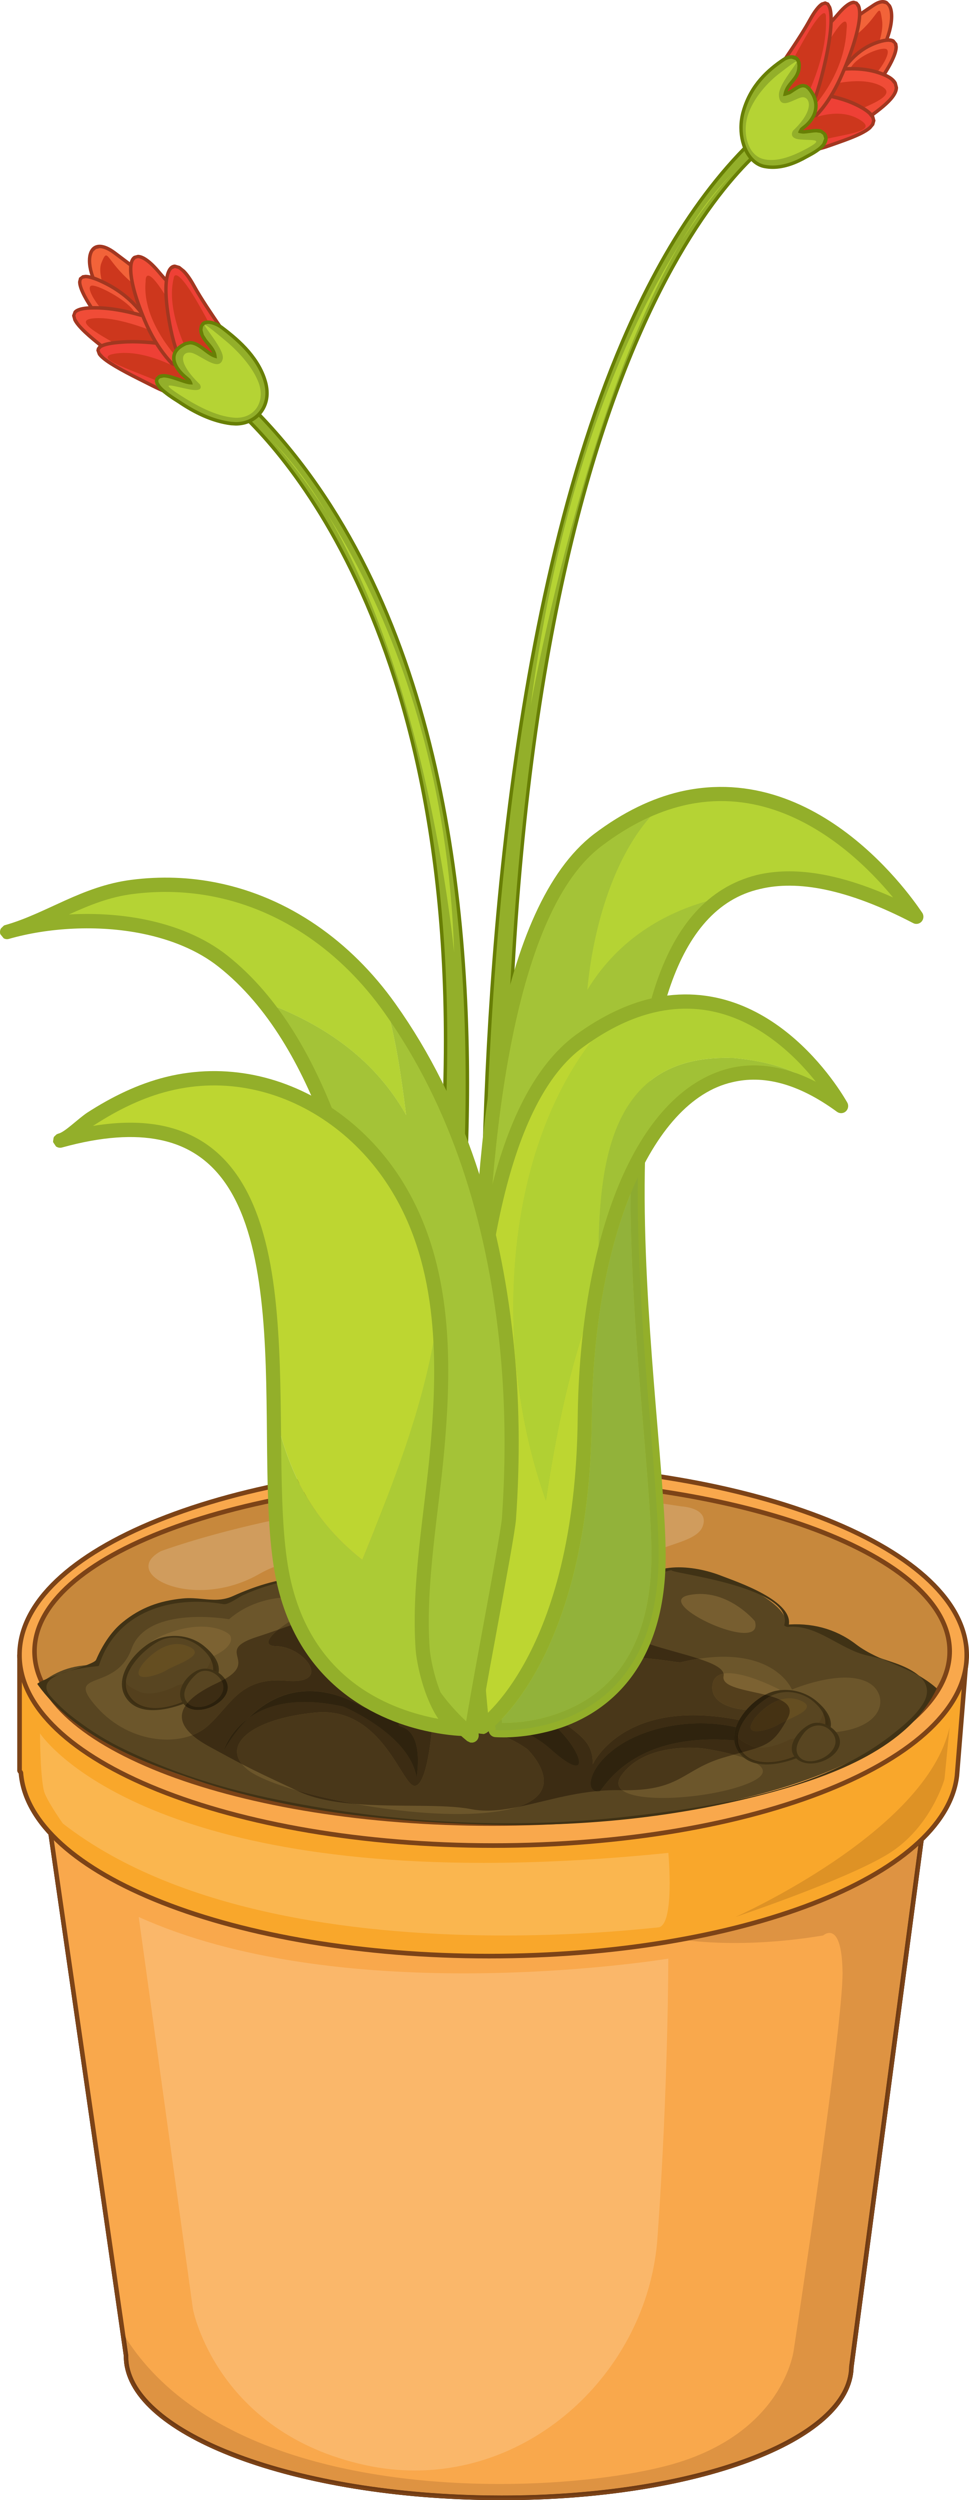 <svg width="45" height="116" viewBox="0 0 45 116" fill="none" xmlns="http://www.w3.org/2000/svg">
<path d="M42.98 83.924L39.537 109.81C39.484 113.31 31.902 116.029 22.601 115.887C13.299 115.742 5.8 112.794 5.852 109.296L1.858 81.663L42.98 83.924Z" fill="#AA6B28"/>
<path d="M42.98 83.924L42.876 83.909L39.432 109.795L39.431 109.81C39.415 111.429 37.651 112.94 34.73 114.029C31.815 115.119 27.778 115.784 23.298 115.784C23.068 115.784 22.834 115.782 22.602 115.779C17.977 115.708 13.801 114.943 10.789 113.761C7.77 112.583 5.948 110.986 5.957 109.334V109.3V109.282L1.98 81.778L42.975 84.032L42.98 83.924L42.986 83.816L1.863 81.557L1.779 81.591L1.754 81.679L5.749 109.314L5.853 109.297L5.748 109.296V109.334C5.759 111.161 7.676 112.769 10.713 113.963C13.758 115.154 17.956 115.923 22.6 115.994C22.835 115.999 23.069 116 23.3 116C27.803 116 31.858 115.332 34.805 114.231C37.745 113.13 39.607 111.603 39.644 109.813L39.539 109.811L39.644 109.827L43.089 83.939L43.066 83.857L42.989 83.817L42.98 83.924Z" fill="#2E1010"/>
<path d="M42.98 83.924L39.537 109.81C39.484 113.31 31.902 116.029 22.601 115.887C13.299 115.742 5.8 112.794 5.852 109.296L1.858 81.663L42.98 83.924Z" fill="#F9A84C"/>
<path d="M42.98 83.924L42.876 83.909L39.432 109.795L39.431 109.81C39.415 111.429 37.651 112.94 34.73 114.029C31.815 115.119 27.778 115.784 23.298 115.784C23.068 115.784 22.834 115.782 22.602 115.779C17.977 115.708 13.801 114.943 10.789 113.761C7.77 112.583 5.948 110.986 5.957 109.334V109.3V109.282L1.98 81.778L42.975 84.032L42.98 83.924L42.986 83.816L1.863 81.557L1.779 81.591L1.754 81.679L5.749 109.314L5.853 109.297L5.748 109.296V109.334C5.759 111.161 7.676 112.769 10.713 113.963C13.758 115.154 17.956 115.923 22.6 115.994C22.835 115.999 23.069 116 23.3 116C27.803 116 31.858 115.332 34.805 114.231C37.745 113.13 39.607 111.603 39.644 109.813L39.539 109.811L39.644 109.827L43.089 83.939L43.066 83.857L42.989 83.817L42.98 83.924Z" fill="#7C4317"/>
<path d="M6.443 88.942L8.96 107.135C8.96 107.135 10.035 112.849 16.942 114.369C17.729 114.542 18.508 114.623 19.272 114.623C25.192 114.623 30.114 109.663 30.531 103.848C31.036 96.832 31.036 90.874 31.036 90.874C31.036 90.874 26.887 91.558 21.541 91.558C16.762 91.557 11.026 91.012 6.443 88.942Z" fill="#FAB76A"/>
<path d="M42.646 85.642C41.473 86.7 39.808 87.642 37.779 88.426C36.078 89.082 34.121 89.628 31.97 90.035C32.536 90.098 33.262 90.149 34.129 90.149C35.266 90.149 36.645 90.061 38.228 89.799C38.228 89.799 38.358 89.681 38.518 89.681C38.773 89.681 39.106 89.975 39.127 91.497C39.162 93.982 36.861 109.034 36.861 109.034C36.861 109.034 36.416 112.913 31.095 114.368C29.314 114.854 26.431 115.249 23.199 115.249C16.871 115.249 9.203 113.739 5.842 108.471L5.958 109.281V109.299V109.333C5.948 110.985 7.771 112.583 10.79 113.76C13.802 114.942 17.979 115.707 22.603 115.778C22.835 115.781 23.069 115.783 23.299 115.783C27.779 115.783 31.816 115.118 34.731 114.028C37.651 112.939 39.416 111.428 39.432 109.809L39.433 109.794L42.646 85.642Z" fill="#DE9342"/>
<path d="M42.768 85.53C42.728 85.568 42.688 85.605 42.646 85.642L39.433 109.795L39.432 109.81C39.416 111.429 37.653 112.94 34.731 114.029C31.816 115.119 27.779 115.784 23.299 115.784C23.069 115.784 22.835 115.782 22.603 115.779C17.978 115.708 13.802 114.943 10.79 113.761C7.771 112.583 5.949 110.986 5.958 109.334V109.3V109.282L5.842 108.472C5.794 108.399 5.746 108.322 5.702 108.245L5.852 109.296C5.8 112.794 13.299 115.743 22.601 115.887C22.834 115.89 23.068 115.892 23.3 115.892C32.28 115.892 39.484 113.221 39.537 109.81L42.768 85.53Z" fill="#6F3B14"/>
<path d="M0.906 76.788L4.881 76.943C8.816 74.676 15.331 73.192 22.71 73.192C30.942 73.192 38.104 75.038 41.801 77.759C43.334 77.271 44.894 76.764 44.894 76.764L44.44 82.404H44.438C43.888 87.057 34.371 90.76 22.71 90.76C10.914 90.76 1.319 86.97 0.969 82.241L0.907 82.173V77.007L0.912 77.025L0.906 76.788Z" fill="#F9A72B"/>
<path d="M0.906 76.788L0.902 76.894L4.878 77.05L4.935 77.036C8.842 74.782 15.345 73.296 22.71 73.298C30.926 73.296 38.074 75.145 41.738 77.845L41.831 77.86C43.368 77.373 44.928 76.865 44.928 76.865L44.894 76.762L44.789 76.755L44.335 82.392L44.44 82.402V82.293H44.438L44.335 82.389C44.075 84.641 41.598 86.724 37.704 88.224C33.813 89.725 28.529 90.65 22.711 90.65C16.824 90.65 11.487 89.705 7.587 88.172C3.681 86.641 1.238 84.518 1.076 82.233L1.051 82.168L1.015 82.129V77.005H0.909L0.807 77.036L0.812 77.052L0.929 77.129L1.019 77.021L1.015 76.785L0.906 76.788L0.8 76.789L0.805 77.024L0.911 77.023L1.013 76.992L1.008 76.977L0.891 76.901L0.8 77.005V82.171L0.828 82.24L0.889 82.312L0.968 82.24L0.863 82.248C1.051 84.69 3.579 86.827 7.509 88.373C11.443 89.917 16.799 90.865 22.709 90.865C28.552 90.865 33.856 89.939 37.778 88.425C41.695 86.909 44.25 84.815 44.543 82.413L44.437 82.402V82.508H44.439L44.544 82.41L44.999 76.773L44.96 76.679L44.861 76.661C44.861 76.661 43.301 77.166 41.767 77.654L41.799 77.757L41.861 77.67C38.13 74.927 30.956 73.083 22.708 73.081C15.315 73.083 8.786 74.567 4.827 76.847L4.879 76.942L4.885 76.834L0.909 76.679L0.83 76.709L0.798 76.788H0.906Z" fill="#7C4317"/>
<path d="M0.906 76.788C0.906 81.671 10.754 85.628 22.902 85.628C35.049 85.628 44.894 81.671 44.894 76.788C44.894 71.905 35.049 67.946 22.902 67.946C10.754 67.946 0.906 71.905 0.906 76.788Z" fill="#F9A84C"/>
<path d="M0.906 76.788H0.8C0.81 79.31 3.318 81.532 7.309 83.139C11.307 84.745 16.816 85.735 22.902 85.735C28.987 85.735 34.495 84.745 38.492 83.139C42.483 81.532 44.993 79.31 45 76.788C44.992 74.263 42.483 72.042 38.492 70.434C34.495 68.828 28.987 67.838 22.902 67.838C16.816 67.838 11.307 68.828 7.309 70.434C3.318 72.042 0.809 74.263 0.8 76.788H0.906H1.012C1.003 74.428 3.418 72.227 7.387 70.635C11.35 69.041 16.838 68.053 22.902 68.053C28.963 68.053 34.453 69.041 38.415 70.635C42.383 72.227 44.797 74.427 44.789 76.788C44.797 79.147 42.383 81.346 38.415 82.939C34.453 84.533 28.964 85.521 22.902 85.521C16.839 85.521 11.35 84.533 7.387 82.939C3.418 81.346 1.004 79.148 1.012 76.788H0.906Z" fill="#7C4317"/>
<path d="M1.603 76.617C1.603 81.029 11.116 84.606 22.854 84.606C34.59 84.606 44.1 81.028 44.1 76.617C44.1 72.204 34.59 68.63 22.854 68.63C11.116 68.63 1.603 72.204 1.603 76.617Z" fill="#C7883C"/>
<path d="M1.603 76.617H1.497C1.51 78.912 3.936 80.912 7.792 82.367C11.652 83.818 16.976 84.713 22.855 84.713C28.733 84.713 34.054 83.818 37.915 82.367C41.771 80.912 44.197 78.911 44.209 76.617C44.197 74.323 41.77 72.32 37.915 70.867C34.055 69.417 28.733 68.523 22.855 68.523C16.976 68.523 11.653 69.417 7.792 70.867C3.937 72.32 1.51 74.324 1.497 76.617H1.603H1.708C1.698 74.498 4.028 72.507 7.863 71.069C11.691 69.63 16.995 68.737 22.853 68.737C28.708 68.737 34.011 69.629 37.84 71.069C41.676 72.507 44.006 74.498 43.995 76.617C44.006 78.735 41.676 80.727 37.84 82.166C34.012 83.604 28.709 84.498 22.853 84.498C16.995 84.498 11.691 83.605 7.863 82.166C4.028 80.727 1.698 78.735 1.708 76.617H1.603Z" fill="#7C4317"/>
<path d="M36.514 75.436C36.514 75.436 36.909 74.412 33.481 73.151C30.055 71.89 29.271 74.114 29.271 74.114C29.271 74.114 29.38 73.159 27.539 71.957C25.696 70.758 22.97 72.697 22.97 72.697C19.982 71.307 17.738 74.425 17.738 74.425C15 71.652 10.356 74.378 10.356 74.378C5.642 73.343 4.487 77.253 4.487 77.253C3.329 77.209 2.471 77.603 1.834 78.15C4.155 81.63 12.378 84.355 22.23 84.598C32.88 84.86 41.766 82.131 43.397 78.324C42.196 77.091 40.015 76.711 40.015 76.711C38.95 75.141 36.514 75.436 36.514 75.436Z" fill="#584521"/>
<path d="M36.615 75.464C36.955 74.285 34.147 73.367 33.519 73.119C32.215 72.604 30.12 72.357 29.296 73.836C29.175 74.054 29.211 74.036 29.268 74.021C29.31 74.009 29.367 73.996 29.376 74.087C29.337 73.728 29.177 73.469 28.989 73.172C28.466 72.332 27.494 71.783 26.57 71.555C25.741 71.35 24.801 71.705 24.047 72.012C23.656 72.171 23.284 72.394 22.929 72.625C23.076 72.53 21.607 72.309 21.777 72.314C20.714 72.274 19.855 72.544 18.956 73.126C18.559 73.383 18.221 73.73 17.901 74.075C17.474 74.535 17.427 73.958 16.879 73.701C14.883 72.762 12.782 73.165 10.829 74.048C10.324 74.277 9.879 74.231 9.403 74.186C9.114 74.159 8.813 74.131 8.482 74.164C7.414 74.271 6.526 74.583 5.687 75.272C5.142 75.717 4.739 76.368 4.461 77.013C4.355 77.265 2.221 77.752 1.738 78.114L1.741 78.147C3.471 80.555 6.484 81.73 9.172 82.62C13.379 84.014 17.872 84.506 22.275 84.646C26.873 84.792 31.542 84.347 35.988 83.116C38.675 82.371 42.186 81.087 43.499 78.35L43.478 78.314C42.337 77.309 40.849 77.133 39.741 76.282C38.779 75.548 37.648 75.271 36.45 75.387C36.342 75.396 36.527 75.49 36.581 75.484C37.954 75.351 38.995 76.529 40.294 76.814C41.436 77.065 43.823 77.669 42.801 79.146C42.436 79.671 41.926 80.087 41.432 80.477C38.104 83.097 33.231 83.815 29.193 84.277C23.625 84.913 17.885 84.577 12.41 83.403C10.047 82.898 7.728 82.139 5.559 81.058C4.724 80.642 3.946 80.124 3.216 79.543C2.913 79.293 2.632 79.021 2.373 78.726C1.315 77.584 4.429 77.309 4.534 77.305L4.593 77.282C5.395 74.749 7.998 74.006 10.378 74.428C10.605 74.467 11.093 74.096 11.29 74.009C13.354 73.074 15.803 72.801 17.665 74.438L17.84 74.463C18.125 74.085 18.465 73.764 18.821 73.455C20.249 72.21 21.033 72.7 23.018 72.749C23.365 72.758 23.889 72.258 24.217 72.101C25.785 71.347 29.227 71.929 29.175 74.088L29.378 74.143C29.687 73.364 30.45 72.997 31.217 72.841C30.668 72.952 36.952 73.539 36.417 75.41L36.615 75.464Z" fill="#403215"/>
<path d="M10.638 75.127C10.638 75.127 6.841 74.455 6.108 76.499C5.378 78.545 2.921 77.44 4.498 79.209C6.074 80.973 8.515 81.061 9.618 80.106C10.72 79.149 11.111 77.796 13.302 77.983C15.492 78.172 14.131 76.395 12.837 76.377C11.544 76.356 13.955 74.698 15.001 74.579C16.049 74.458 12.767 73.279 10.638 75.127Z" fill="#6C562B"/>
<path d="M20.12 77.152C20.12 77.152 19.257 76.094 16.695 76.032C14.13 75.969 15.591 77.023 15.473 77.521C15.352 78.021 17.055 79.014 17.055 79.014C17.055 79.014 17.779 77.279 20.12 77.152Z" fill="#6C562B"/>
<path d="M18.99 74.751C18.729 74.732 20.57 72.704 22.45 73.335C23.302 73.621 24.099 73.409 24.857 73.198C25.772 72.941 26.629 72.684 27.453 73.307C28.96 74.446 28.289 75.384 28.289 75.384C28.289 75.384 23.531 75.335 23.074 77.442C23.074 77.442 21.647 74.924 18.99 74.751Z" fill="#6C562B"/>
<path d="M31.593 77.127C31.545 77.137 31.163 77.068 30.597 76.999C29.038 76.808 26.098 76.618 25.061 78.105C25.061 78.105 24.474 78.539 25.603 79.479C26.732 80.42 27.553 80.698 27.525 81.865C27.525 81.865 29.045 78.483 34.979 79.954C40.912 81.428 41.588 78.837 40.383 78.101C39.177 77.365 36.778 78.39 36.778 78.39C36.778 78.39 35.86 76.117 31.593 77.127Z" fill="#6C562B"/>
<path d="M35.056 75.216C35.056 75.216 33.762 73.648 31.992 74.008C30.22 74.368 35.551 76.837 35.056 75.216Z" fill="#775E30"/>
<path d="M24.519 81.179C24.519 81.179 22.58 79.615 20.043 80.362C20.043 80.362 19.827 82.895 19.243 82.856C18.655 82.817 17.722 79.155 14.647 79.456C11.572 79.759 10.21 81.04 11.48 82.093C12.75 83.147 18.805 84.43 22.476 84.118C26.147 83.803 25.432 82.161 24.519 81.179Z" fill="#6C562B"/>
<path d="M32.578 81.112C32.578 81.112 30.033 80.794 28.882 82.336C27.73 83.88 33.026 83.571 34.916 82.668C36.807 81.765 32.864 81.133 32.578 81.112Z" fill="#6C562B"/>
<path d="M24.088 69.312C14.531 69.312 7.467 71.971 7.467 71.971C6.104 72.715 7.365 73.773 9.28 73.773C10.129 73.773 11.108 73.563 12.041 73.027C12.816 72.584 13.532 72.434 14.188 72.434C14.849 72.434 15.447 72.585 15.985 72.737C16.52 72.889 16.993 73.041 17.398 73.041C17.762 73.041 18.073 72.919 18.331 72.569C18.853 71.856 19.842 71.665 20.745 71.665C21.77 71.665 22.684 71.909 22.684 71.909C22.684 71.909 22.894 70.981 25.674 70.981C25.816 70.981 25.965 70.982 26.12 70.988C29.318 71.092 29.727 72.652 29.727 72.652C29.988 71.659 32.273 71.717 32.626 70.834C32.975 69.954 31.648 69.892 31.648 69.892C29.019 69.478 26.476 69.312 24.088 69.312Z" fill="#D09C5D"/>
<path d="M10.692 75.886C10.613 75.731 9.597 75.078 7.707 75.812C5.82 76.546 6.875 77.547 8.319 77.315C9.764 77.081 10.966 76.428 10.692 75.886Z" fill="#7C6232"/>
<path d="M18.014 76.482C18.014 76.482 16.714 76.234 16.94 76.765C17.167 77.299 19.314 76.733 18.014 76.482Z" fill="#7C6232"/>
<path d="M27.874 74.72C27.874 74.72 27.372 73.116 25.749 73.356C24.124 73.597 27.8 75.686 27.874 74.72Z" fill="#7C6232"/>
<path d="M36.166 78.374C36.166 78.374 33.077 76.754 33.075 78.3C33.075 79.845 37.327 79.491 36.166 78.374Z" fill="#7C6232"/>
<path d="M27.874 83.086C27.806 83.093 27.736 83.099 27.668 83.107C27.7 83.115 27.734 83.119 27.774 83.119C27.793 83.119 27.814 83.117 27.835 83.115C27.845 83.115 27.857 83.104 27.874 83.086Z" fill="#463618"/>
<path d="M44.1 80.124C43.049 84.994 34.155 88.941 34.155 88.941C34.155 88.941 39.258 87.235 41.246 86.018C43.234 84.798 43.861 82.547 43.861 82.547L44.1 80.124Z" fill="#DE9225"/>
<path d="M9.476 76.473C9.476 76.473 8.089 75.156 6.578 76.634C5.068 78.112 5.842 79.427 7.428 79.269C9.017 79.111 11.071 77.766 9.476 76.473Z" fill="#584521"/>
<path d="M9.569 76.451C9.004 75.932 8.186 75.782 7.467 75.992C6.472 76.281 5.078 77.816 5.922 78.865C6.594 79.698 8.075 79.27 8.863 78.913C9.37 78.683 9.872 78.318 10.097 77.787C10.321 77.257 9.94 76.779 9.569 76.451L9.385 76.494C10.237 77.237 9.961 78.054 9.106 78.633C8.286 79.187 6.64 79.679 5.994 78.658C5.39 77.706 6.72 76.462 7.442 76.116C8.077 75.813 8.88 76.026 9.384 76.493L9.569 76.451Z" fill="#403215"/>
<path d="M9.795 77.006C9.766 77.116 9.707 77.265 9.597 77.422C9.698 77.428 9.803 77.451 9.901 77.487C9.907 77.33 9.874 77.168 9.795 77.006Z" fill="#54401D"/>
<path d="M9.83 76.831C9.83 76.831 9.826 76.9 9.795 77.006C9.874 77.169 9.907 77.33 9.9 77.487C9.949 77.507 9.999 77.529 10.046 77.552C10.072 77.319 10.011 77.076 9.83 76.831Z" fill="#3D2E12"/>
<path d="M5.846 78.03C5.825 78.245 5.866 78.459 5.993 78.659C6.265 79.09 6.719 79.251 7.213 79.251C7.629 79.251 8.074 79.137 8.466 78.974C8.302 78.708 8.349 78.403 8.497 78.13C8.42 78.152 8.338 78.171 8.252 78.189C8.252 78.189 7.556 78.571 6.922 78.571C6.761 78.571 6.605 78.548 6.463 78.486C6.104 78.325 5.901 78.2 5.846 78.03Z" fill="#54401D"/>
<path d="M6.027 77.328C5.387 78.42 6.003 79.283 7.174 79.283C7.256 79.283 7.341 79.279 7.428 79.27C7.775 79.236 8.143 79.144 8.49 79.011C8.482 78.997 8.475 78.986 8.467 78.973C8.075 79.136 7.63 79.25 7.214 79.25C6.72 79.25 6.266 79.089 5.994 78.658C5.866 78.458 5.825 78.244 5.847 78.029C5.795 77.873 5.867 77.678 6.052 77.386L6.027 77.328Z" fill="#3D2E12"/>
<path d="M8.23 76.278C7.333 76.279 6.627 77.201 6.627 77.201C6.489 77.391 6.432 77.529 6.432 77.624C6.432 77.757 6.546 77.809 6.711 77.809C7.036 77.809 7.553 77.612 7.752 77.481C8.034 77.297 9.048 76.976 9.046 76.656C9.046 76.556 8.94 76.454 8.675 76.359C8.524 76.302 8.375 76.278 8.23 76.278Z" fill="#654E21"/>
<path d="M10.207 77.747C10.207 77.747 9.503 77.054 8.818 77.851C8.134 78.647 8.54 79.343 9.3 79.249C10.059 79.156 11.006 78.427 10.207 77.747Z" fill="#584521"/>
<path d="M10.3 77.731C10.05 77.496 9.641 77.353 9.304 77.45C8.713 77.621 8.036 78.492 8.538 79.071C9.223 79.862 11.327 78.707 10.3 77.731L10.114 77.764C11.064 78.665 9.14 79.719 8.64 78.917C8.373 78.487 8.834 77.914 9.138 77.662C9.44 77.412 9.853 77.517 10.114 77.764L10.3 77.731Z" fill="#403215"/>
<path d="M37.904 78.987C37.904 78.987 36.517 77.674 35.006 79.152C33.494 80.629 34.267 81.946 35.854 81.786C37.443 81.627 39.497 80.282 37.904 78.987Z" fill="#584521"/>
<path d="M37.984 78.984C37.458 78.5 36.705 78.311 36.018 78.452C34.969 78.668 33.487 80.285 34.358 81.36C35.039 82.206 36.491 81.814 37.294 81.45C37.801 81.219 38.296 80.857 38.521 80.326C38.746 79.797 38.354 79.307 37.984 78.984C37.944 78.949 37.74 78.918 37.824 78.991C39.85 80.766 35.208 82.852 34.369 81.106C33.927 80.187 35.056 79.114 35.735 78.722C36.393 78.341 37.271 78.481 37.824 78.991C37.864 79.027 38.069 79.059 37.984 78.984Z" fill="#403215"/>
<path d="M36.917 80.649C36.842 80.668 36.764 80.688 36.679 80.703C36.679 80.703 35.984 81.088 35.35 81.088C35.301 81.088 35.251 81.086 35.204 81.08C35.004 81.153 34.771 81.218 34.487 81.296C34.741 81.625 35.169 81.766 35.651 81.766C36.053 81.766 36.492 81.666 36.898 81.499C36.695 81.242 36.751 80.927 36.917 80.649ZM38.011 80.056C37.983 80.056 37.955 80.057 37.928 80.06C37.778 80.233 37.556 80.407 37.236 80.54C37.058 80.795 36.895 81.14 37.054 81.427C37.693 81.124 38.213 80.649 38.312 80.119C38.216 80.077 38.114 80.056 38.011 80.056ZM38.23 79.499C38.201 79.609 38.143 79.768 38.025 79.933C38.127 79.944 38.231 79.97 38.329 80.006C38.342 79.842 38.311 79.671 38.23 79.499Z" fill="#54401D"/>
<path d="M34.486 81.296C34.461 81.302 34.434 81.31 34.408 81.317C34.644 81.617 35.062 81.798 35.598 81.798C35.682 81.798 35.766 81.793 35.855 81.785C36.202 81.75 36.572 81.659 36.919 81.523L36.918 81.521C36.91 81.512 36.903 81.504 36.898 81.496C36.492 81.665 36.053 81.763 35.651 81.763C35.168 81.765 34.739 81.624 34.486 81.296ZM38.313 80.119C38.213 80.648 37.694 81.124 37.055 81.427C37.059 81.432 37.064 81.44 37.068 81.445C37.07 81.451 37.074 81.456 37.077 81.461C37.75 81.17 38.318 80.715 38.45 80.196C38.406 80.165 38.361 80.141 38.313 80.119ZM38.257 79.348C38.257 79.348 38.252 79.407 38.23 79.499C38.311 79.671 38.342 79.842 38.329 80.007C38.379 80.028 38.427 80.049 38.472 80.074C38.5 79.841 38.438 79.597 38.257 79.348Z" fill="#3D2E12"/>
<path d="M36.659 78.795C36.51 78.795 36.364 78.82 36.227 78.864C36.608 79.044 36.801 79.301 36.578 79.717C36.557 79.755 36.538 79.79 36.519 79.826C36.921 79.642 37.475 79.407 37.473 79.171C37.473 79.069 37.369 78.969 37.103 78.872C36.952 78.82 36.804 78.795 36.659 78.795Z" fill="#654E21"/>
<path d="M38.633 80.263C38.633 80.263 37.929 79.57 37.246 80.365C36.561 81.162 36.969 81.859 37.727 81.764C38.484 81.671 39.433 80.942 38.633 80.263Z" fill="#584521"/>
<path d="M38.727 80.256C38.484 80.026 38.069 79.863 37.736 79.958C37.227 80.106 36.438 80.968 36.917 81.522C37.651 82.371 39.762 81.239 38.727 80.256L38.539 80.271C39.499 81.181 37.551 82.222 37.068 81.445C36.853 81.1 37.139 80.654 37.345 80.393C37.653 80.007 38.182 79.933 38.539 80.271L38.727 80.256Z" fill="#403215"/>
<path d="M1.859 80.423C1.859 80.423 1.865 82.705 2.084 83.222C2.301 83.738 2.92 84.606 2.92 84.606C8.499 88.94 17.25 89.801 23.412 89.801C27.361 89.801 30.248 89.448 30.558 89.427C31.35 89.378 31.037 85.969 31.037 85.969C27.856 86.291 25.006 86.432 22.454 86.432C5.743 86.432 1.859 80.423 1.859 80.423Z" fill="#FAB64F"/>
<path d="M17.822 74.15C17.719 74.17 17.617 74.191 17.513 74.213C17.516 74.216 17.517 74.217 17.52 74.219C17.552 74.238 17.584 74.248 17.622 74.248C17.679 74.248 17.744 74.219 17.822 74.15Z" fill="#875723"/>
<path d="M13.769 83.068C13.805 83.085 13.843 83.103 13.881 83.121C14.61 83.46 15.535 83.62 16.514 83.699C15.519 83.52 14.575 83.303 13.769 83.068ZM17.513 74.212H17.51C17.514 74.216 17.516 74.216 17.52 74.218C17.517 74.216 17.516 74.215 17.513 74.212ZM17.055 79.014C17.055 79.014 15.352 78.021 15.473 77.521C15.588 77.037 14.213 76.029 16.485 76.029C16.551 76.029 16.622 76.03 16.696 76.032C19.257 76.095 20.12 77.152 20.12 77.152C17.779 77.279 17.055 79.014 17.055 79.014ZM17.059 79.233C17.343 79.233 17.615 79.027 17.615 79.027C18.337 77.999 21.204 78.459 20.977 77.391C20.752 76.326 16.575 74.984 16.575 74.984C16.744 74.971 16.908 74.966 17.07 74.966C21.139 74.966 23.22 78.396 23.22 78.396C24.021 76.796 26.381 76.372 27.453 76.372C28.097 76.372 28.275 76.525 27.372 76.666C24.966 77.041 24.103 79.072 24.103 79.072C25.962 79.62 27.357 81.913 26.742 81.913C26.554 81.913 26.175 81.697 25.561 81.147C24.24 79.963 22.208 79.627 20.662 79.627C19.159 79.627 18.117 79.946 18.645 80.111C19.721 80.449 19.338 82.466 19.338 82.466C19.026 80.46 15.944 79.179 15.944 79.179C15.268 79.027 14.671 78.962 14.144 78.962C12.928 78.962 12.087 79.308 11.515 79.731C11.13 80.116 10.748 80.606 10.383 81.224C10.383 81.224 10.626 80.385 11.515 79.731C12.492 78.756 13.501 78.46 14.377 78.46C15.674 78.46 16.678 79.109 16.851 79.189C16.92 79.222 16.99 79.233 17.059 79.233ZM19.703 73.948C19.207 73.95 18.684 74.002 18.144 74.094C18.036 74.21 17.932 74.334 17.835 74.462L17.66 74.437C17.578 74.365 17.496 74.299 17.414 74.234C15.818 74.581 14.175 75.172 12.92 75.613C12.434 76.008 12.24 76.369 12.838 76.377C14.066 76.395 15.356 77.999 13.607 77.999C13.513 77.999 13.413 77.993 13.302 77.983C13.163 77.971 13.032 77.965 12.907 77.965C11.06 77.965 10.652 79.21 9.619 80.105C9.428 80.27 9.194 80.406 8.934 80.505C9.139 80.687 9.403 80.862 9.727 81.039C10.379 81.394 10.822 81.635 11.234 81.849C10.427 80.849 11.804 79.733 14.646 79.455C14.767 79.443 14.887 79.438 15 79.438C17.794 79.438 18.678 82.817 19.242 82.855C19.242 82.855 19.25 82.856 19.255 82.856C19.83 82.856 20.043 80.362 20.043 80.362C20.531 80.217 20.998 80.159 21.431 80.159C23.253 80.159 24.519 81.178 24.519 81.178C25.276 81.992 25.895 83.259 24.002 83.848C24.446 83.759 24.904 83.646 25.382 83.532C26.099 83.359 26.859 83.188 27.668 83.107C26.94 82.922 27.833 80.73 31.008 80.106C31.547 80 32.058 79.956 32.539 79.956C33.14 79.956 33.693 80.026 34.183 80.136C34.221 80.025 34.27 79.915 34.328 79.808C33.538 79.651 32.834 79.583 32.205 79.583C28.551 79.583 27.526 81.865 27.526 81.865C27.554 80.697 26.733 80.42 25.604 79.479C24.476 78.539 25.062 78.105 25.062 78.105C25.75 77.119 27.274 76.87 28.679 76.87C29.392 76.87 30.074 76.936 30.598 76.999C31.122 77.063 31.49 77.128 31.578 77.128C31.578 77.128 31.59 77.128 31.594 77.127C31.896 77.054 32.18 77.001 32.449 76.96C31.073 76.509 28.928 76.117 28.641 75.37C28.591 75.238 28.516 75.129 28.422 75.042C28.381 75.26 28.291 75.385 28.291 75.385C28.291 75.385 28.282 75.385 28.264 75.385C27.875 75.385 23.512 75.431 23.075 77.443C23.075 77.443 21.647 74.924 18.99 74.751C18.874 74.74 19.172 74.338 19.703 73.948Z" fill="#3C2C13"/>
<path d="M18.144 74.094C18.038 74.11 17.93 74.131 17.822 74.151C17.744 74.218 17.679 74.248 17.62 74.248C17.584 74.248 17.552 74.237 17.519 74.219C17.515 74.217 17.513 74.217 17.509 74.213C17.478 74.221 17.445 74.229 17.413 74.234C17.495 74.299 17.578 74.365 17.659 74.437L17.834 74.462C17.932 74.334 18.036 74.21 18.144 74.094Z" fill="#2B200C"/>
<path d="M12.92 75.612C12.566 75.734 12.242 75.848 11.959 75.937C9.922 76.587 11.983 77.015 10.446 77.901C10.931 78.603 9.97 79.334 9.19 79.334C8.971 79.334 8.765 79.275 8.61 79.143C8.304 79.605 8.43 80.06 8.934 80.506C9.195 80.406 9.428 80.271 9.619 80.106C10.653 79.211 11.061 77.966 12.907 77.966C13.032 77.966 13.164 77.972 13.302 77.984C13.412 77.994 13.513 78 13.607 78C15.356 78 14.066 76.396 12.838 76.378C12.24 76.368 12.434 76.008 12.92 75.612Z" fill="#493719"/>
<path d="M17.522 76.987C17.253 76.987 17.009 76.926 16.941 76.765C16.825 76.49 17.113 76.424 17.421 76.424C17.71 76.424 18.014 76.482 18.014 76.482C18.922 76.658 18.146 76.987 17.522 76.987ZM16.485 76.029C14.213 76.029 15.588 77.037 15.473 77.521C15.352 78.021 17.055 79.014 17.055 79.014C17.055 79.014 17.779 77.279 20.12 77.152C20.12 77.152 19.257 76.094 16.696 76.032C16.622 76.03 16.551 76.029 16.485 76.029Z" fill="#493719"/>
<path d="M19.729 73.948C19.72 73.948 19.712 73.948 19.704 73.948C19.173 74.338 18.875 74.74 18.99 74.751C21.647 74.924 23.075 77.443 23.075 77.443C23.511 75.431 27.874 75.385 28.264 75.385C28.283 75.385 28.29 75.385 28.29 75.385C28.29 75.385 28.381 75.26 28.422 75.042C28.275 74.905 28.081 74.816 27.869 74.762C27.837 74.911 27.707 74.972 27.518 74.972C27.283 74.972 26.961 74.876 26.635 74.73C26.223 74.781 25.915 74.866 25.915 74.866C24.736 74.487 23.806 75.054 21.263 74.173C20.806 74.015 20.288 73.948 19.729 73.948Z" fill="#493719"/>
<path d="M28.678 76.87C27.272 76.87 25.749 77.119 25.061 78.105C25.061 78.105 24.474 78.539 25.603 79.479C26.732 80.42 27.553 80.698 27.525 81.865C27.525 81.865 28.55 79.583 32.204 79.583C32.833 79.583 33.537 79.65 34.327 79.808C34.42 79.641 34.536 79.48 34.666 79.331C33.862 79.279 33.076 78.966 33.076 78.302C33.078 77.896 33.29 77.708 33.602 77.652C33.541 77.381 33.075 77.166 32.448 76.961C32.179 77.001 31.895 77.055 31.593 77.128C31.589 77.129 31.584 77.129 31.584 77.129C31.489 77.129 31.121 77.064 30.597 77C30.073 76.935 29.391 76.87 28.678 76.87Z" fill="#493719"/>
<path d="M15 79.438C14.886 79.438 14.767 79.444 14.646 79.455C11.804 79.733 10.426 80.849 11.234 81.849C11.902 82.195 12.491 82.473 13.769 83.068C14.575 83.302 15.519 83.52 16.514 83.699C18.452 83.854 20.604 83.689 21.882 83.939C22.122 83.987 22.368 84.007 22.62 84.007C23.062 84.007 23.523 83.942 24.002 83.848C25.896 83.259 25.276 81.993 24.519 81.178C24.519 81.178 23.253 80.159 21.431 80.159C20.998 80.159 20.531 80.218 20.043 80.362C20.043 80.362 19.83 82.856 19.255 82.856C19.25 82.856 19.245 82.856 19.245 82.856C18.678 82.817 17.795 79.438 15 79.438Z" fill="#493719"/>
<path d="M17.421 76.425C17.113 76.425 16.825 76.49 16.941 76.766C17.008 76.927 17.252 76.989 17.522 76.989C18.147 76.989 18.923 76.659 18.015 76.483C18.015 76.483 17.71 76.425 17.421 76.425Z" fill="#543F1C"/>
<path d="M27.214 74.689C27.01 74.689 26.812 74.706 26.633 74.729C26.959 74.875 27.281 74.971 27.516 74.971C27.705 74.971 27.835 74.911 27.868 74.761C27.662 74.711 27.435 74.689 27.214 74.689Z" fill="#543F1C"/>
<path d="M33.601 77.651C33.289 77.708 33.077 77.895 33.075 78.3C33.075 78.965 33.861 79.278 34.665 79.33C34.916 79.04 35.226 78.791 35.534 78.631C34.618 78.401 33.5 78.28 33.602 77.764C33.61 77.726 33.61 77.688 33.601 77.651Z" fill="#543F1C"/>
<path d="M11.517 79.733C10.627 80.387 10.385 81.226 10.385 81.226C10.75 80.608 11.132 80.117 11.517 79.733ZM17.069 74.967C16.908 74.967 16.744 74.972 16.575 74.985C16.575 74.985 20.752 76.327 20.977 77.392C21.204 78.459 18.338 77.999 17.615 79.028C17.615 79.028 17.343 79.234 17.059 79.234C16.99 79.234 16.92 79.223 16.853 79.192C16.679 79.112 15.675 78.463 14.38 78.463C13.503 78.463 12.494 78.76 11.517 79.734C12.089 79.311 12.929 78.965 14.146 78.965C14.673 78.965 15.269 79.029 15.946 79.182C15.946 79.182 19.027 80.463 19.34 82.469C19.34 82.469 19.723 80.452 18.647 80.114C18.119 79.949 19.16 79.63 20.664 79.63C22.21 79.63 24.242 79.966 25.563 81.15C26.177 81.7 26.556 81.916 26.744 81.916C27.358 81.916 25.964 79.623 24.105 79.075C24.105 79.075 24.968 77.044 27.374 76.669C28.277 76.528 28.099 76.375 27.454 76.375C26.383 76.375 24.023 76.799 23.222 78.399C23.22 78.397 21.139 74.967 17.069 74.967Z" fill="#2F230E"/>
<path d="M33.139 80.705C29.306 80.705 28.132 82.817 27.874 83.086C28.122 83.068 28.376 83.056 28.631 83.056C28.696 83.056 28.761 83.056 28.827 83.058C28.849 83.059 28.872 83.059 28.894 83.059C28.678 82.888 28.645 82.65 28.88 82.337C29.693 81.245 31.206 81.086 32.022 81.086C32.359 81.086 32.576 81.112 32.576 81.112C32.691 81.121 33.392 81.227 34.072 81.41C34.164 81.384 34.254 81.359 34.337 81.336C34.195 81.152 34.12 80.953 34.1 80.747C33.763 80.719 33.441 80.705 33.139 80.705Z" fill="#3C2C13"/>
<path d="M32.023 81.086C31.207 81.086 29.694 81.245 28.881 82.337C28.646 82.649 28.679 82.888 28.895 83.059C28.954 83.06 29.013 83.061 29.07 83.061C31.622 83.061 31.738 82.095 33.603 81.545C33.771 81.494 33.928 81.451 34.074 81.41C33.394 81.227 32.693 81.121 32.578 81.112C32.578 81.112 32.36 81.086 32.023 81.086Z" fill="#493719"/>
<path d="M32.538 79.956C32.058 79.956 31.546 80 31.007 80.106C27.832 80.73 26.939 82.921 27.667 83.107C27.735 83.098 27.805 83.092 27.873 83.086C28.131 82.817 29.305 80.705 33.138 80.705C33.441 80.705 33.763 80.719 34.1 80.747C34.08 80.544 34.111 80.339 34.181 80.136C33.692 80.027 33.14 79.956 32.538 79.956Z" fill="#2F230E"/>
<path d="M10.291 77.986C10.23 78.015 10.166 78.048 10.099 78.08C9.429 78.391 8.972 78.701 8.712 79.012C8.839 79.145 9.018 79.203 9.215 79.203C9.843 79.202 10.632 78.595 10.291 77.986Z" fill="#3C2C13"/>
<path d="M10.446 77.901C10.398 77.928 10.345 77.957 10.291 77.986C10.632 78.595 9.843 79.203 9.214 79.203C9.018 79.203 8.838 79.145 8.711 79.012C8.673 79.056 8.639 79.099 8.609 79.144C8.764 79.277 8.97 79.335 9.189 79.335C9.97 79.334 10.931 78.603 10.446 77.901Z" fill="#2B200C"/>
<path d="M35.779 78.698C35.764 78.706 35.748 78.714 35.734 78.722C35.189 79.037 34.352 79.791 34.273 80.552C34.333 80.721 34.536 80.843 34.892 81C34.991 81.043 35.096 81.067 35.203 81.079C35.795 80.866 36.089 80.604 36.52 79.827C36.377 79.89 36.255 79.949 36.179 79.995C35.983 80.128 35.465 80.324 35.139 80.324C34.974 80.324 34.859 80.274 34.859 80.14C34.859 80.045 34.916 79.909 35.054 79.718C35.054 79.718 35.545 79.075 36.227 78.864C36.099 78.799 35.944 78.747 35.779 78.698Z" fill="#3C2C13"/>
<path d="M35.534 78.631C35.227 78.791 34.916 79.04 34.665 79.33C34.535 79.479 34.419 79.641 34.326 79.808C34.269 79.914 34.219 80.024 34.181 80.135C34.111 80.338 34.08 80.543 34.1 80.746C34.12 80.952 34.196 81.151 34.337 81.335C34.361 81.329 34.385 81.321 34.407 81.316C34.127 80.959 34.105 80.433 34.453 79.841L34.478 79.904C34.289 80.2 34.216 80.394 34.271 80.552C34.35 79.79 35.188 79.037 35.732 78.721C35.747 78.712 35.762 78.704 35.777 78.697C35.701 78.674 35.619 78.653 35.534 78.631Z" fill="#2B200C"/>
<path d="M34.273 80.552C34.255 80.737 34.282 80.927 34.369 81.106C34.402 81.175 34.442 81.239 34.486 81.296C34.77 81.217 35.003 81.153 35.203 81.079C35.096 81.067 34.99 81.043 34.892 81C34.536 80.843 34.332 80.721 34.273 80.552Z" fill="#392911"/>
<path d="M34.454 79.842C34.107 80.435 34.129 80.96 34.407 81.317C34.433 81.309 34.46 81.302 34.485 81.296C34.441 81.238 34.401 81.175 34.368 81.106C34.281 80.927 34.255 80.739 34.272 80.552C34.217 80.395 34.29 80.201 34.479 79.905L34.454 79.842Z" fill="#291D0A"/>
<path d="M36.227 78.865C35.545 79.077 35.054 79.719 35.054 79.719C34.916 79.909 34.859 80.046 34.859 80.141C34.859 80.275 34.974 80.325 35.139 80.325C35.465 80.325 35.983 80.129 36.179 79.996C36.254 79.95 36.377 79.891 36.52 79.828C36.539 79.791 36.558 79.757 36.579 79.719C36.801 79.302 36.608 79.044 36.227 78.865Z" fill="#453213"/>
<path d="M23.771 75.015C24.031 75.032 24.287 75.047 24.544 75.065C24.288 75.047 24.031 75.031 23.771 75.015Z" fill="#00B8D9"/>
<path d="M23.756 75.265L23.785 74.765C24.046 74.781 24.302 74.797 24.56 74.814L24.529 75.312C24.273 75.297 24.016 75.28 23.756 75.265Z" fill="#00839B"/>
<path d="M20.544 75.132L20.556 74.632C20.719 74.638 20.879 74.64 21.046 74.645L21.031 75.146C20.867 75.139 20.709 75.136 20.544 75.132Z" fill="#00839B"/>
<path d="M22.885 74.968C23.059 74.975 23.231 74.987 23.402 74.994C23.231 74.986 23.059 74.974 22.885 74.968Z" fill="#00B8D9"/>
<path d="M22.873 75.218L22.897 74.718C23.07 74.727 23.243 74.736 23.414 74.746L23.387 75.244C23.215 75.236 23.046 75.226 22.873 75.218Z" fill="#00839B"/>
<path d="M20.144 75.123L19.962 75.12L19.95 75.118L19.791 75.115L19.75 75.115L19.6 75.112H19.569L19.397 75.111L19.404 74.611L19.589 74.612H19.593L19.774 74.616H19.785C19.908 74.619 20.032 74.619 20.157 74.622L20.147 75.123H20.144Z" fill="#00839B"/>
<path d="M20.15 74.873C20.284 74.876 20.416 74.88 20.551 74.883C20.417 74.88 20.284 74.876 20.15 74.873Z" fill="#00839B"/>
<path d="M21.038 74.894C21.344 74.905 21.652 74.915 21.962 74.926C21.652 74.915 21.345 74.905 21.038 74.894Z" fill="#00839B"/>
<path d="M21.963 74.927C22.272 74.941 22.58 74.953 22.885 74.969C22.58 74.953 22.272 74.939 21.963 74.927Z" fill="#00839B"/>
<path d="M22.019 79.632C22.004 79.714 21.993 79.791 21.98 79.864L22.042 79.879C22.036 79.808 22.027 79.725 22.019 79.632Z" fill="#E3C66C"/>
<path d="M9.99 15.359C9.99 15.359 6.873 12.883 5.313 11.726C3.754 10.57 3.657 13.087 5.735 14.78C7.812 16.472 9.99 15.359 9.99 15.359Z" fill="#F26339"/>
<path d="M9.99 15.359L10.039 15.294C10.039 15.294 6.921 12.819 5.361 11.66C5.077 11.451 4.835 11.353 4.629 11.352C4.541 11.352 4.458 11.37 4.389 11.407C4.282 11.462 4.204 11.558 4.152 11.678C4.102 11.795 4.078 11.936 4.078 12.094C4.078 12.459 4.207 12.92 4.47 13.404C4.733 13.888 5.134 14.392 5.684 14.842C6.596 15.586 7.534 15.799 8.299 15.799C9.306 15.799 10.021 15.434 10.026 15.431L10.139 15.373L10.039 15.294L9.99 15.359L9.954 15.286C9.918 15.307 9.238 15.638 8.299 15.638C7.561 15.637 6.667 15.437 5.785 14.716C5.249 14.281 4.862 13.791 4.609 13.327C4.355 12.861 4.235 12.423 4.235 12.095C4.235 11.905 4.276 11.757 4.341 11.66L4.461 11.552L4.629 11.515C4.782 11.514 5 11.593 5.266 11.793C6.046 12.369 7.214 13.278 8.187 14.041C8.673 14.422 9.113 14.769 9.429 15.018C9.589 15.143 9.716 15.245 9.805 15.315C9.893 15.385 9.941 15.423 9.941 15.423L9.99 15.359Z" fill="#A23720"/>
<path d="M36.602 3.043C36.602 3.043 39.256 1.113 40.572 0.243C41.889 -0.629 41.646 2.27 39.873 3.604C38.098 4.936 36.602 3.043 36.602 3.043Z" fill="#F26339"/>
<path d="M36.602 3.043L36.648 3.108L36.766 3.022C37.29 2.642 39.467 1.069 40.616 0.307C40.774 0.204 40.904 0.161 40.998 0.162L41.136 0.197C41.194 0.234 41.242 0.298 41.277 0.394C41.311 0.489 41.329 0.614 41.329 0.759C41.33 1.135 41.206 1.644 40.954 2.15C40.703 2.658 40.326 3.161 39.827 3.537C39.377 3.875 38.952 3.997 38.568 3.997C38.019 3.999 37.544 3.748 37.204 3.495C37.034 3.368 36.898 3.242 36.807 3.147L36.702 3.032L36.676 3.002L36.669 2.994L36.666 2.991L36.602 3.043L36.539 3.092C36.543 3.097 36.751 3.361 37.107 3.627C37.462 3.891 37.969 4.159 38.565 4.159C38.984 4.159 39.446 4.025 39.919 3.669C40.442 3.275 40.832 2.75 41.092 2.225C41.355 1.699 41.485 1.171 41.486 0.76C41.486 0.548 41.452 0.366 41.372 0.228L41.218 0.062C41.154 0.022 41.078 0 40.996 0C40.857 0 40.703 0.058 40.528 0.174C39.206 1.047 36.554 2.976 36.554 2.976L36.486 3.026L36.538 3.091L36.602 3.043Z" fill="#A23720"/>
<path d="M40.029 3.715C40.029 3.715 41.105 1.917 40.963 0.946C40.823 -0.027 40.856 0.748 39.766 1.614C38.675 2.484 38.65 4.038 40.029 3.715Z" fill="#CD371D"/>
<path d="M38.317 5.431C38.317 5.431 38.682 2.619 40.8 1.948C42.916 1.276 40.323 4.587 39.725 5.127C39.126 5.665 38.317 5.431 38.317 5.431Z" fill="#F15838"/>
<path d="M38.317 5.431L38.395 5.44L38.397 5.434C38.407 5.355 38.515 4.657 38.869 3.901C39.046 3.524 39.287 3.133 39.606 2.798C39.925 2.462 40.324 2.183 40.823 2.024C41.01 1.964 41.158 1.94 41.267 1.94L41.402 1.959L41.504 2.032L41.537 2.174C41.537 2.255 41.517 2.357 41.477 2.473C41.342 2.882 40.98 3.452 40.608 3.957C40.423 4.208 40.233 4.444 40.068 4.639C39.903 4.833 39.76 4.986 39.671 5.066C39.37 5.337 39.014 5.401 38.74 5.401C38.621 5.401 38.52 5.388 38.448 5.377L38.365 5.358L38.344 5.354L38.34 5.353L38.338 5.352L38.317 5.431L38.296 5.508C38.3 5.51 38.482 5.562 38.741 5.562C39.036 5.562 39.438 5.493 39.778 5.188C39.889 5.086 40.063 4.897 40.263 4.658C40.561 4.301 40.917 3.83 41.2 3.376C41.341 3.149 41.464 2.926 41.551 2.722C41.642 2.519 41.696 2.334 41.697 2.174L41.673 2.017L41.527 1.836C41.456 1.795 41.369 1.776 41.267 1.776C41.135 1.778 40.974 1.807 40.776 1.87C40.233 2.042 39.8 2.353 39.459 2.719C38.952 3.269 38.648 3.942 38.469 4.479C38.29 5.016 38.239 5.416 38.239 5.42L38.228 5.488L38.296 5.508L38.317 5.431Z" fill="#A23720"/>
<path d="M39.587 3.026C39.951 2.553 40.89 2.193 41.141 2.27C41.478 2.373 40.77 3.494 40.187 3.865C39.974 4.003 39.6 3.936 39.465 3.529C39.407 3.357 39.465 3.186 39.587 3.026Z" fill="#CD371D"/>
<path d="M37.229 6.696C37.229 6.696 38.257 6.888 39.695 5.896C41.136 4.899 42.606 3.952 40.772 3.36C38.94 2.768 35.706 3.754 36.364 5.424C37.022 7.095 37.229 6.696 37.229 6.696Z" fill="#F04C37"/>
<path d="M37.229 6.696L37.214 6.775C37.218 6.776 37.304 6.792 37.457 6.792C37.849 6.794 38.689 6.688 39.739 5.962C40.22 5.632 40.703 5.305 41.071 4.99C41.256 4.832 41.411 4.679 41.523 4.526C41.635 4.373 41.707 4.218 41.707 4.06L41.648 3.829C41.592 3.719 41.494 3.621 41.353 3.529C41.212 3.44 41.03 3.359 40.796 3.283C40.42 3.162 39.993 3.107 39.552 3.107C38.764 3.107 37.937 3.284 37.297 3.605C36.977 3.766 36.705 3.961 36.509 4.193C36.314 4.423 36.196 4.693 36.196 4.99C36.196 5.14 36.225 5.295 36.29 5.455C36.512 6.022 36.685 6.355 36.821 6.552C36.887 6.65 36.947 6.713 37.001 6.756L37.155 6.82L37.264 6.779L37.298 6.733L37.229 6.696L37.158 6.658L37.185 6.671L37.162 6.654L37.158 6.658L37.185 6.671L37.162 6.654L37.159 6.656L37.156 6.657L37.097 6.629C37.044 6.587 36.959 6.489 36.85 6.296C36.74 6.104 36.603 5.817 36.438 5.394C36.381 5.252 36.355 5.119 36.355 4.991C36.355 4.738 36.454 4.509 36.63 4.299C36.895 3.987 37.338 3.725 37.86 3.546C38.381 3.367 38.981 3.27 39.552 3.27C39.98 3.27 40.391 3.325 40.746 3.439C41.048 3.535 41.252 3.642 41.378 3.75L41.509 3.907L41.547 4.062C41.547 4.169 41.497 4.294 41.398 4.43C41.247 4.636 40.989 4.864 40.681 5.099C40.373 5.335 40.011 5.58 39.652 5.829C38.627 6.537 37.823 6.632 37.458 6.632L37.296 6.625L37.255 6.62L37.246 6.619L37.244 6.618L37.187 6.607L37.158 6.659L37.229 6.696Z" fill="#A23720"/>
<path d="M38.521 3.945C38.521 3.945 40.043 3.508 40.938 4.001C41.834 4.496 39.831 5.026 39.31 5.381C38.787 5.734 37.345 4.148 38.521 3.945Z" fill="#CD371D"/>
<path d="M35.955 6.925C35.955 6.925 36.966 7.302 38.49 6.766C40.016 6.229 41.565 5.741 39.778 4.862C37.992 3.986 34.673 4.138 35.193 5.678C35.713 7.216 35.955 6.925 35.955 6.925Z" fill="#EE4036"/>
<path d="M35.955 6.925L35.928 7.002C35.935 7.003 36.289 7.135 36.891 7.135C37.321 7.135 37.875 7.068 38.517 6.842C39.035 6.659 39.558 6.482 39.958 6.29C40.158 6.194 40.326 6.094 40.452 5.983L40.6 5.805L40.658 5.597L40.603 5.392C40.549 5.292 40.459 5.194 40.329 5.096C40.199 4.997 40.028 4.896 39.813 4.789C39.087 4.433 38.123 4.245 37.253 4.245C36.675 4.245 36.137 4.329 35.736 4.505C35.534 4.595 35.366 4.709 35.246 4.853C35.128 4.995 35.058 5.17 35.059 5.367C35.059 5.475 35.078 5.587 35.119 5.703C35.31 6.265 35.463 6.588 35.587 6.774C35.649 6.869 35.703 6.929 35.754 6.968L35.9 7.025L35.983 7.005L36.016 6.975L35.955 6.925L35.894 6.873L35.914 6.891L35.899 6.868L35.893 6.874L35.913 6.892L35.898 6.869L35.901 6.871L35.9 6.867L35.898 6.869L35.901 6.871L35.9 6.867L35.898 6.869L35.846 6.843C35.798 6.809 35.723 6.718 35.624 6.532C35.526 6.349 35.406 6.069 35.265 5.653C35.232 5.55 35.214 5.457 35.214 5.37C35.216 5.211 35.269 5.078 35.366 4.959C35.513 4.781 35.771 4.641 36.102 4.549C36.43 4.454 36.827 4.409 37.25 4.409C38.098 4.409 39.044 4.594 39.74 4.937C40.021 5.074 40.215 5.202 40.334 5.316L40.46 5.472L40.495 5.599L40.459 5.726C40.417 5.804 40.328 5.888 40.203 5.969C40.016 6.094 39.75 6.215 39.448 6.334C39.143 6.453 38.804 6.569 38.461 6.689C37.837 6.909 37.3 6.973 36.888 6.973C36.598 6.973 36.368 6.942 36.214 6.91L36.036 6.867L35.991 6.852L35.981 6.848H35.98L35.926 6.83L35.892 6.872L35.955 6.925Z" fill="#A23720"/>
<path d="M36.33 6.18C36.33 6.18 35.538 5.724 35.706 4.519C35.877 3.313 37.771 2.023 38.91 0.668C40.048 -0.688 40.375 0.516 39.124 3.41C37.877 6.305 36.33 6.18 36.33 6.18Z" fill="#F04C37"/>
<path d="M36.33 6.18L36.37 6.112C36.366 6.109 36.214 6.018 36.062 5.816C35.914 5.613 35.763 5.302 35.763 4.847C35.763 4.748 35.77 4.641 35.785 4.53C35.825 4.248 35.969 3.951 36.183 3.645C36.505 3.189 36.986 2.711 37.494 2.222C38.003 1.734 38.536 1.234 38.969 0.719C39.125 0.535 39.264 0.401 39.381 0.314C39.499 0.227 39.594 0.191 39.653 0.192L39.726 0.213L39.808 0.342C39.829 0.412 39.844 0.508 39.844 0.631C39.844 0.889 39.785 1.257 39.654 1.719C39.526 2.182 39.327 2.738 39.05 3.378C38.479 4.701 37.849 5.379 37.344 5.729C36.837 6.081 36.452 6.102 36.357 6.102H36.34H36.336H36.335L36.332 6.131L36.336 6.102H36.335L36.332 6.131L36.336 6.102L36.33 6.18L36.325 6.262H36.358C36.478 6.262 36.9 6.234 37.434 5.863C37.97 5.494 38.618 4.788 39.196 3.443C39.476 2.797 39.678 2.234 39.808 1.763C39.94 1.291 40.002 0.912 40.004 0.63C40.002 0.453 39.98 0.312 39.925 0.206L39.814 0.077L39.655 0.03C39.541 0.031 39.422 0.086 39.29 0.182C39.156 0.28 39.012 0.422 38.85 0.615C38.288 1.287 37.53 1.947 36.891 2.59C36.57 2.913 36.28 3.234 36.055 3.549C35.833 3.867 35.675 4.184 35.629 4.506C35.612 4.624 35.605 4.739 35.605 4.846C35.605 5.345 35.774 5.697 35.944 5.924C36.116 6.147 36.286 6.246 36.292 6.249L36.307 6.259L36.326 6.261L36.33 6.18Z" fill="#A23720"/>
<path d="M37.228 5.71C37.228 5.71 38.748 4.857 39.9 5.538C41.057 6.218 38.552 6.221 37.495 6.723C36.435 7.227 36.733 5.649 37.228 5.71Z" fill="#CD371D"/>
<path d="M37.637 5.107C37.637 5.107 39.222 3.577 39.316 1.342C39.316 1.342 39.459 0.451 38.722 1.548C37.986 2.645 36.527 5.354 37.637 5.107Z" fill="#CD371D"/>
<path d="M35.783 7.212C35.783 7.212 34.962 7 34.979 5.745C34.996 4.494 36.672 2.629 37.605 0.931C38.539 -0.768 39.004 0.33 38.148 3.596C37.29 6.864 35.783 7.212 35.783 7.212Z" fill="#EE4036"/>
<path d="M35.783 7.212L35.802 7.135C35.802 7.135 35.611 7.081 35.429 6.889C35.245 6.697 35.058 6.368 35.057 5.784V5.749C35.061 5.454 35.164 5.112 35.335 4.74C35.593 4.18 36.001 3.558 36.433 2.915C36.864 2.275 37.32 1.612 37.674 0.971C37.819 0.707 37.951 0.514 38.065 0.39L38.216 0.258L38.32 0.22L38.383 0.246C38.414 0.276 38.452 0.347 38.477 0.459C38.501 0.568 38.516 0.718 38.516 0.902C38.518 1.473 38.381 2.378 38.066 3.577C37.642 5.199 37.057 6.088 36.584 6.573C36.349 6.815 36.14 6.956 35.992 7.036L35.82 7.116L35.777 7.132L35.766 7.135H35.763L35.783 7.212L35.8 7.292C35.812 7.289 36.204 7.195 36.699 6.687C37.195 6.178 37.791 5.261 38.222 3.618C38.538 2.411 38.677 1.499 38.677 0.903C38.677 0.648 38.653 0.448 38.599 0.304L38.493 0.127L38.322 0.058L38.135 0.118C38.046 0.175 37.952 0.267 37.854 0.395C37.754 0.524 37.649 0.689 37.537 0.892C37.073 1.734 36.422 2.623 35.883 3.462C35.613 3.881 35.37 4.287 35.194 4.671C35.018 5.053 34.906 5.415 34.902 5.745V5.783C34.901 6.412 35.109 6.795 35.327 7.012C35.543 7.23 35.755 7.288 35.766 7.291L35.785 7.294L35.802 7.291L35.783 7.212Z" fill="#A23720"/>
<path d="M36.004 6.427C36.004 6.427 22.003 14.971 23.69 62.695L22.493 62.649C22.493 62.649 20.609 16.992 36.596 5.108L36.004 6.427Z" fill="#93AF2A"/>
<path d="M36.004 6.427L35.962 6.358C35.948 6.366 32.823 8.282 29.703 15.31C26.584 22.338 23.468 34.479 23.468 54.942C23.468 57.406 23.514 59.988 23.61 62.7L23.691 62.696L23.693 62.615L22.497 62.571L22.494 62.65L22.574 62.647L22.57 62.571C22.557 62.215 22.504 60.642 22.504 58.221C22.504 52.348 22.814 41.476 24.738 30.878C25.699 25.579 27.067 20.347 28.999 15.846C30.931 11.341 33.428 7.568 36.647 5.175L36.598 5.11L36.527 5.077L35.933 6.394L36.004 6.427L36.075 6.46L36.799 4.86L36.55 5.043C33.3 7.461 30.791 11.26 28.851 15.78C25.943 22.56 24.317 30.965 23.418 38.777C22.519 46.59 22.345 53.81 22.345 58.221C22.345 60.991 22.412 62.653 22.412 62.655L22.415 62.728L23.771 62.779L23.767 62.694C23.671 59.986 23.626 57.405 23.626 54.942C23.626 34.494 26.739 22.376 29.846 15.377C31.4 11.876 32.954 9.653 34.114 8.31C34.695 7.636 35.179 7.182 35.517 6.897C35.686 6.754 35.818 6.654 35.907 6.59L36.008 6.519L36.034 6.502L36.042 6.497L36.063 6.484L36.074 6.461L36.004 6.427Z" fill="#687F05"/>
<path d="M37.068 5.258C37.068 5.258 38.466 2.915 38.355 0.803C38.355 0.803 38.454 -0.351 36.719 2.98C34.984 6.314 36.386 5.886 37.068 5.258Z" fill="#CD371D"/>
<path d="M38.009 6.937C37.791 7.104 37.536 7.224 37.46 7.268C36.852 7.62 36.173 7.853 35.504 7.727C34.676 7.569 34.175 6.341 34.523 5.149C34.876 3.944 35.657 3.254 36.4 2.759C36.673 2.575 37.202 2.54 37.1 3.202C37.021 3.712 36.554 3.874 36.462 4.37C36.775 4.346 37.216 3.709 37.556 4.1C38.179 4.823 37.844 5.535 37.305 5.926C37.243 5.972 37.187 6.012 37.159 6.104C37.426 6.187 38.081 5.895 38.289 6.212C38.469 6.484 38.264 6.743 38.009 6.937Z" fill="#93AF2A"/>
<path d="M38.009 6.937L37.962 6.872C37.857 6.952 37.742 7.022 37.643 7.077L37.511 7.149L37.42 7.198C36.936 7.479 36.406 7.679 35.884 7.679C35.761 7.679 35.64 7.667 35.52 7.645C35.223 7.589 34.967 7.385 34.783 7.077C34.6 6.769 34.491 6.365 34.491 5.93C34.491 5.683 34.526 5.427 34.6 5.172C34.774 4.58 35.051 4.118 35.376 3.742C35.701 3.363 36.075 3.073 36.443 2.826C36.531 2.766 36.655 2.724 36.761 2.724L36.952 2.79L37.009 2.885L37.033 3.047L37.02 3.189C37.004 3.305 36.963 3.4 36.912 3.487C36.833 3.621 36.724 3.735 36.621 3.866C36.518 4 36.421 4.152 36.384 4.355L36.363 4.457L36.468 4.448L36.692 4.37C36.8 4.309 36.908 4.226 37.015 4.164C37.12 4.097 37.221 4.053 37.303 4.054L37.399 4.074L37.496 4.154C37.724 4.419 37.812 4.674 37.812 4.909C37.812 5.099 37.755 5.279 37.655 5.438C37.556 5.602 37.419 5.746 37.26 5.861H37.261L37.163 5.942L37.084 6.082L37.061 6.159L37.137 6.18L37.287 6.201C37.384 6.201 37.49 6.185 37.6 6.172C37.706 6.156 37.818 6.142 37.915 6.142L38.104 6.169L38.222 6.258L38.277 6.425L38.19 6.651C38.133 6.728 38.051 6.804 37.962 6.874L38.009 6.937L38.057 7.001C38.155 6.926 38.247 6.843 38.317 6.748C38.387 6.652 38.437 6.544 38.437 6.424C38.437 6.338 38.411 6.25 38.356 6.166L38.16 6.016C38.082 5.989 38 5.98 37.916 5.98C37.803 5.98 37.688 5.996 37.579 6.01C37.469 6.025 37.368 6.039 37.287 6.038L37.183 6.025L37.159 6.103L37.236 6.126L37.278 6.053L37.351 5.99C37.525 5.865 37.68 5.707 37.791 5.522C37.901 5.339 37.973 5.131 37.973 4.907C37.973 4.629 37.865 4.333 37.614 4.046L37.467 3.928L37.304 3.89C37.213 3.892 37.13 3.919 37.05 3.957C36.932 4.017 36.819 4.099 36.715 4.166L36.572 4.251L36.457 4.287L36.463 4.368L36.541 4.383C36.561 4.271 36.603 4.179 36.658 4.092C36.739 3.961 36.849 3.847 36.953 3.712C37.054 3.579 37.148 3.421 37.181 3.212L37.194 3.046C37.194 2.962 37.183 2.891 37.16 2.829C37.129 2.734 37.068 2.664 36.996 2.622C36.924 2.577 36.843 2.561 36.763 2.561C36.616 2.561 36.471 2.613 36.357 2.689C35.983 2.938 35.598 3.241 35.258 3.634C34.919 4.026 34.63 4.509 34.45 5.124C34.37 5.394 34.334 5.666 34.334 5.928C34.334 6.392 34.449 6.823 34.649 7.159C34.849 7.496 35.141 7.736 35.491 7.802C35.622 7.826 35.754 7.839 35.885 7.839C36.448 7.838 36.999 7.624 37.5 7.335L37.584 7.29C37.699 7.228 37.887 7.13 38.057 6.998L38.009 6.937Z" fill="#687F05"/>
<path d="M34.719 6.603C34.585 6.187 34.598 5.665 34.787 5.185C35.077 4.452 35.672 3.814 36.155 3.437C38.052 1.96 36.144 3.68 36.173 4.411C36.203 5.141 36.862 4.596 37.221 4.518C37.58 4.438 37.906 5.045 36.827 6.063C36.827 6.063 36.583 6.425 37.166 6.472C37.751 6.522 38.325 6.424 37.475 6.887C36.87 7.215 36.093 7.551 35.433 7.375C35.088 7.283 34.841 6.989 34.719 6.603Z" fill="#B5D334"/>
<path d="M5.519 14.824C5.519 14.824 4.397 12.965 4.712 12.192C5.029 11.42 4.88 12.06 6.15 13.141C7.421 14.222 7.236 15.538 5.519 14.824Z" fill="#CD371D"/>
<path d="M7.465 16.815C7.465 16.815 7.393 14.333 4.782 13.088C2.173 11.842 5.021 15.462 5.709 16.108C6.398 16.753 7.465 16.815 7.465 16.815Z" fill="#F15838"/>
<path d="M7.465 16.815L7.545 16.813C7.543 16.806 7.524 16.176 7.175 15.386C6.824 14.595 6.139 13.645 4.816 13.014C4.625 12.922 4.461 12.856 4.321 12.812C4.181 12.769 4.067 12.748 3.968 12.748L3.824 12.769L3.669 12.888L3.623 13.076C3.623 13.178 3.649 13.289 3.693 13.413C3.771 13.63 3.906 13.883 4.072 14.146C4.318 14.545 4.634 14.974 4.928 15.342C5.222 15.709 5.492 16.012 5.657 16.165C6.014 16.502 6.464 16.681 6.823 16.78C7.186 16.879 7.456 16.894 7.456 16.894L7.546 16.9L7.545 16.811L7.465 16.815L7.47 16.735L7.458 16.734C7.401 16.731 7.133 16.706 6.8 16.607C6.466 16.51 6.073 16.339 5.762 16.047C5.647 15.941 5.462 15.738 5.252 15.488C4.939 15.112 4.568 14.627 4.276 14.173C4.132 13.947 4.004 13.73 3.918 13.539C3.829 13.349 3.778 13.184 3.78 13.076L3.792 12.998L3.841 12.935L3.968 12.91C4.042 12.908 4.145 12.926 4.274 12.969C4.405 13.008 4.563 13.072 4.748 13.161C6.035 13.773 6.69 14.688 7.031 15.452C7.199 15.833 7.288 16.177 7.334 16.424C7.358 16.549 7.37 16.648 7.378 16.716L7.385 16.793V16.813L7.386 16.82L7.465 16.815Z" fill="#A23720"/>
<path d="M6.18 14.384C5.782 13.871 4.634 13.266 4.301 13.25C3.855 13.229 4.603 14.398 5.295 14.898C5.55 15.083 6.034 15.147 6.264 14.848C6.361 14.722 6.313 14.559 6.18 14.384Z" fill="#CD371D"/>
<path d="M8.674 18.232C8.674 18.232 7.337 18.064 5.637 16.764C3.939 15.463 2.193 14.194 4.617 14.286C7.043 14.377 11.036 16.245 9.958 17.439C8.882 18.633 8.674 18.232 8.674 18.232Z" fill="#F04C37"/>
<path d="M8.674 18.232L8.685 18.151H8.681C8.612 18.14 7.319 17.949 5.684 16.7C5.136 16.281 4.583 15.863 4.172 15.498C3.964 15.315 3.794 15.146 3.676 14.997L3.544 14.794L3.502 14.643L3.537 14.542C3.574 14.495 3.657 14.447 3.797 14.415C3.936 14.381 4.132 14.362 4.384 14.362C4.457 14.362 4.534 14.363 4.615 14.367C5.672 14.406 7.048 14.792 8.152 15.312C8.703 15.572 9.185 15.865 9.526 16.162C9.697 16.308 9.833 16.457 9.922 16.599C10.014 16.742 10.059 16.879 10.059 17.003C10.059 17.133 10.013 17.258 9.9 17.384C9.581 17.737 9.342 17.947 9.166 18.067C8.988 18.188 8.878 18.215 8.819 18.214L8.752 18.196L8.743 18.189L8.719 18.206L8.744 18.193L8.743 18.189L8.719 18.206L8.744 18.193L8.725 18.153L8.684 18.149L8.674 18.232L8.605 18.268L8.66 18.328L8.82 18.376C8.925 18.376 9.062 18.331 9.255 18.202C9.446 18.071 9.694 17.854 10.018 17.492C10.152 17.344 10.22 17.177 10.219 17.004C10.219 16.838 10.159 16.673 10.057 16.514C9.879 16.233 9.567 15.956 9.174 15.695C8.583 15.304 7.802 14.946 6.992 14.678C6.178 14.41 5.337 14.232 4.623 14.205C4.54 14.202 4.459 14.201 4.385 14.201C4.038 14.201 3.79 14.233 3.62 14.302C3.533 14.336 3.466 14.38 3.418 14.439L3.345 14.643L3.404 14.865C3.467 14.998 3.576 15.135 3.718 15.286C4.142 15.733 4.872 16.278 5.59 16.829C7.305 18.139 8.657 18.311 8.666 18.313L8.674 18.232Z" fill="#A23720"/>
<path d="M7.414 15.502C7.414 15.502 5.531 14.645 4.317 14.773C3.104 14.899 5.588 15.992 6.204 16.456C6.82 16.921 8.886 16.05 7.414 15.502Z" fill="#CD371D"/>
<path d="M10.271 18.832C10.271 18.832 8.926 18.823 7.053 17.882C5.182 16.943 3.272 16.031 5.677 15.869C8.082 15.705 12.301 16.902 11.419 18.03C10.537 19.155 10.271 18.832 10.271 18.832Z" fill="#EE4036"/>
<path d="M10.271 18.832L10.272 18.752H10.267C10.197 18.751 8.89 18.716 7.09 17.811C6.467 17.498 5.842 17.189 5.375 16.912C5.143 16.773 4.948 16.645 4.818 16.528L4.671 16.369L4.63 16.26L4.637 16.222L4.712 16.146C4.779 16.104 4.89 16.063 5.051 16.029C5.212 15.993 5.422 15.969 5.684 15.952C5.83 15.94 5.987 15.935 6.148 15.935C7.238 15.935 8.58 16.161 9.646 16.506C10.177 16.677 10.639 16.879 10.962 17.093C11.125 17.197 11.251 17.308 11.336 17.414C11.42 17.52 11.459 17.621 11.459 17.717C11.459 17.801 11.431 17.885 11.358 17.98C11.082 18.334 10.866 18.541 10.708 18.657C10.549 18.774 10.448 18.797 10.394 18.797L10.338 18.786L10.329 18.781L10.306 18.805L10.334 18.784L10.329 18.781L10.306 18.805L10.334 18.784L10.309 18.754H10.273L10.271 18.832L10.209 18.884L10.261 18.927L10.393 18.957C10.493 18.956 10.623 18.914 10.801 18.787C10.977 18.658 11.198 18.441 11.48 18.078C11.571 17.964 11.618 17.842 11.618 17.716C11.618 17.573 11.558 17.437 11.457 17.312C11.285 17.093 10.989 16.893 10.611 16.712C10.046 16.438 9.294 16.203 8.501 16.039C7.708 15.872 6.876 15.773 6.148 15.772C5.984 15.772 5.825 15.778 5.673 15.789C5.266 15.816 4.979 15.864 4.785 15.936C4.688 15.972 4.613 16.011 4.558 16.064L4.495 16.155L4.472 16.261L4.543 16.46C4.616 16.57 4.739 16.681 4.9 16.796C5.141 16.969 5.467 17.157 5.835 17.354C6.203 17.549 6.612 17.751 7.021 17.957C8.908 18.905 10.264 18.915 10.273 18.915V18.832L10.211 18.884L10.271 18.832Z" fill="#A23720"/>
<path d="M9.895 18.086C9.895 18.086 10.972 17.956 10.925 16.888C10.878 15.819 8.639 14.126 7.376 12.62C6.113 11.113 5.524 12.02 6.716 14.857C7.906 17.695 9.895 18.086 9.895 18.086Z" fill="#F04C37"/>
<path d="M9.895 18.086L9.904 18.166C9.904 18.166 10.177 18.134 10.452 17.967C10.59 17.884 10.726 17.766 10.833 17.601C10.937 17.434 11.008 17.22 11.006 16.955L11.005 16.886C10.992 16.59 10.833 16.275 10.594 15.936C10.232 15.428 9.678 14.87 9.098 14.294C8.517 13.719 7.908 13.129 7.437 12.569C7.232 12.322 7.041 12.137 6.87 12.014C6.698 11.889 6.545 11.822 6.403 11.821L6.22 11.869C6.138 11.918 6.08 12.002 6.043 12.105C6.007 12.211 5.989 12.337 5.989 12.49C5.989 12.748 6.039 13.077 6.146 13.477C6.252 13.878 6.416 14.35 6.643 14.89C7.244 16.324 8.051 17.144 8.707 17.605C9.364 18.065 9.872 18.166 9.88 18.167L9.893 18.171L9.904 18.168L9.895 18.086L9.912 18.008H9.91C9.888 18.003 9.397 17.897 8.768 17.448C8.139 16.999 7.37 16.207 6.79 14.826C6.566 14.289 6.405 13.824 6.3 13.433C6.197 13.04 6.15 12.724 6.15 12.488C6.149 12.301 6.178 12.167 6.225 12.089L6.302 12.006L6.403 11.979C6.492 11.979 6.622 12.03 6.777 12.144C6.934 12.258 7.116 12.434 7.318 12.67C7.953 13.432 8.83 14.231 9.552 14.973C9.913 15.346 10.232 15.701 10.465 16.027C10.699 16.355 10.838 16.651 10.848 16.891L10.849 16.954C10.848 17.192 10.788 17.372 10.702 17.512C10.568 17.723 10.365 17.848 10.194 17.918C10.107 17.953 10.03 17.975 9.974 17.989L9.91 18.002L9.892 18.006H9.887L9.895 18.086Z" fill="#A23720"/>
<path d="M8.816 17.403C8.816 17.403 6.997 16.197 5.424 16.396C3.853 16.596 7.052 17.406 8.335 18.169C9.616 18.934 9.456 17.508 8.816 17.403Z" fill="#CD371D"/>
<path d="M8.379 16.763C8.379 16.763 6.568 14.964 6.764 13.056C6.764 13.056 6.708 12.259 7.493 13.419C8.279 14.579 9.761 17.329 8.379 16.763Z" fill="#CD371D"/>
<path d="M10.449 19.132C10.449 19.132 11.529 19.216 11.685 18.158C11.838 17.098 9.961 14.991 9.007 13.26C8.051 11.532 7.307 12.306 7.939 15.33C8.574 18.353 10.449 19.132 10.449 19.132Z" fill="#EE4036"/>
<path d="M10.449 19.132L10.443 19.211L10.506 19.213C10.623 19.213 10.896 19.196 11.164 19.059C11.297 18.988 11.429 18.889 11.539 18.745C11.645 18.597 11.726 18.409 11.762 18.168L11.772 18.027C11.772 17.73 11.656 17.392 11.472 17.017C11.199 16.457 10.769 15.819 10.324 15.164C9.879 14.509 9.418 13.84 9.075 13.22C8.906 12.913 8.742 12.681 8.584 12.523L8.355 12.34L8.128 12.273C8.044 12.272 7.965 12.304 7.9 12.362C7.804 12.45 7.741 12.584 7.696 12.762C7.649 12.942 7.627 13.169 7.627 13.442C7.627 13.927 7.7 14.563 7.864 15.347C8.183 16.874 8.818 17.839 9.376 18.421C9.934 19.003 10.413 19.204 10.421 19.206L10.433 19.21L10.445 19.212L10.449 19.132L10.48 19.056H10.478C10.457 19.047 9.997 18.845 9.464 18.28C8.933 17.716 8.327 16.786 8.017 15.313C7.854 14.537 7.784 13.912 7.784 13.442C7.784 13.089 7.825 12.824 7.892 12.659C7.925 12.577 7.964 12.519 8.005 12.484L8.126 12.434L8.276 12.48C8.364 12.531 8.467 12.623 8.581 12.759C8.691 12.895 8.812 13.076 8.936 13.3C9.399 14.137 10.071 15.056 10.626 15.901C10.903 16.323 11.152 16.728 11.329 17.089C11.508 17.453 11.612 17.775 11.611 18.026L11.603 18.145C11.572 18.361 11.5 18.522 11.411 18.644C11.274 18.829 11.089 18.932 10.917 18.988C10.744 19.042 10.583 19.05 10.506 19.05H10.467H10.457H10.454L10.449 19.132Z" fill="#A23720"/>
<path d="M10.28 18.399C10.28 18.399 26.961 30.088 18.095 69.695L19.627 70.041C19.627 70.041 28.458 32.238 9.703 17.098L10.28 18.399Z" fill="#93AF2A"/>
<path d="M10.28 18.399L10.235 18.465L10.242 18.469C10.393 18.578 12.985 20.48 15.539 25.131C18.093 29.782 20.612 37.18 20.612 48.289C20.612 54.287 19.879 61.367 18.019 69.677L18.001 69.756L19.689 70.136L19.708 70.061C19.709 70.055 21.786 61.16 21.786 50.263C21.786 44.479 21.201 38.129 19.404 32.246C17.608 26.364 14.601 20.946 9.756 17.035L9.636 17.132L10.218 18.452L10.238 18.466L10.28 18.399L10.351 18.365L9.777 17.066L9.704 17.098L9.655 17.162C14.47 21.047 17.462 26.432 19.25 32.294C21.04 38.155 21.627 44.49 21.625 50.263C21.625 55.702 21.108 60.641 20.588 64.222C20.328 66.012 20.07 67.462 19.876 68.467C19.776 68.968 19.696 69.357 19.641 69.62C19.613 69.752 19.589 69.852 19.574 69.921L19.552 70.023L19.628 70.042L19.647 69.962L18.113 69.617L18.096 69.695L18.174 69.713C20.037 61.392 20.773 54.302 20.773 48.29C20.773 36.981 18.164 29.492 15.556 24.83C12.945 20.17 10.334 18.338 10.325 18.332L10.28 18.399Z" fill="#687F05"/>
<path d="M9.083 17.074C9.083 17.074 7.627 14.652 8.067 12.91C8.067 12.91 8.103 11.908 9.85 15.269C11.597 18.63 9.867 17.821 9.083 17.074Z" fill="#CD371D"/>
<path d="M7.644 18.183C7.899 18.395 8.209 18.577 8.301 18.638C9.025 19.13 9.86 19.543 10.732 19.653C11.813 19.787 12.627 18.914 12.346 17.8C12.066 16.674 11.166 15.841 10.288 15.186C9.965 14.945 9.292 14.745 9.329 15.331C9.358 15.788 9.931 16.075 9.98 16.521C9.585 16.4 9.11 15.722 8.623 15.943C7.723 16.35 8.052 17.058 8.683 17.56C8.759 17.618 8.824 17.669 8.845 17.754C8.492 17.738 7.697 17.285 7.387 17.484C7.121 17.656 7.346 17.937 7.644 18.183Z" fill="#93AF2A"/>
<path d="M7.644 18.183L7.593 18.245C7.725 18.354 7.868 18.453 7.99 18.535C8.111 18.614 8.213 18.678 8.256 18.705C8.986 19.2 9.831 19.622 10.723 19.733L10.951 19.746C11.385 19.746 11.768 19.587 12.042 19.318C12.317 19.048 12.482 18.668 12.48 18.235C12.48 18.088 12.461 17.936 12.424 17.78C12.279 17.2 11.974 16.701 11.6 16.263C11.224 15.825 10.774 15.451 10.333 15.121C10.244 15.053 10.132 14.993 10.015 14.946C9.896 14.898 9.771 14.867 9.654 14.867C9.55 14.867 9.448 14.892 9.37 14.964L9.279 15.102L9.247 15.287L9.25 15.339C9.258 15.469 9.306 15.585 9.368 15.691C9.464 15.848 9.592 15.986 9.697 16.121L9.836 16.324L9.902 16.533L9.98 16.523L10.004 16.445C9.931 16.424 9.848 16.375 9.759 16.314C9.624 16.222 9.479 16.101 9.326 16.002C9.172 15.901 9.005 15.819 8.825 15.819L8.59 15.871C8.385 15.964 8.236 16.073 8.136 16.2C8.036 16.325 7.989 16.468 7.989 16.61C7.989 16.794 8.063 16.975 8.178 17.145C8.293 17.316 8.451 17.48 8.634 17.624L8.725 17.702L8.768 17.776L8.844 17.755L8.848 17.675C8.789 17.674 8.701 17.654 8.602 17.622C8.452 17.577 8.277 17.509 8.101 17.456C7.925 17.399 7.75 17.353 7.594 17.353C7.504 17.353 7.418 17.37 7.343 17.416L7.227 17.53L7.187 17.674L7.224 17.83L7.374 18.044L7.59 18.247L7.644 18.183L7.695 18.12C7.594 18.039 7.505 17.954 7.442 17.873L7.372 17.761L7.349 17.674L7.368 17.615L7.433 17.551L7.598 17.514C7.68 17.514 7.781 17.532 7.889 17.561C8.052 17.604 8.232 17.669 8.399 17.725C8.565 17.781 8.718 17.832 8.844 17.837L8.951 17.842L8.924 17.735L8.844 17.591L8.735 17.495C8.562 17.358 8.416 17.207 8.311 17.055C8.209 16.902 8.153 16.748 8.153 16.609C8.153 16.501 8.184 16.399 8.262 16.299C8.342 16.199 8.468 16.102 8.655 16.016L8.827 15.98C8.914 15.98 9.005 16.006 9.099 16.053C9.241 16.124 9.386 16.236 9.528 16.343C9.671 16.449 9.812 16.552 9.959 16.597L10.073 16.633L10.06 16.511C10.045 16.384 9.995 16.271 9.929 16.166C9.831 16.012 9.702 15.876 9.597 15.74L9.466 15.536L9.409 15.326L9.407 15.285L9.427 15.156L9.507 15.059L9.653 15.028C9.743 15.027 9.851 15.051 9.956 15.093C10.062 15.134 10.163 15.193 10.239 15.248C10.675 15.575 11.115 15.943 11.479 16.367C11.844 16.791 12.132 17.27 12.27 17.818C12.305 17.962 12.323 18.099 12.323 18.233C12.323 18.625 12.176 18.959 11.932 19.201C11.688 19.439 11.347 19.583 10.951 19.583L10.743 19.57C9.887 19.465 9.062 19.057 8.344 18.57C8.295 18.537 8.197 18.475 8.077 18.397C7.958 18.318 7.817 18.221 7.694 18.118L7.644 18.183Z" fill="#687F05"/>
<path d="M23.02 80.268C23.02 80.268 30.735 80.904 30.586 71.883C30.435 62.859 24.774 33.276 42.557 42.534C42.557 42.534 36.222 32.594 27.774 38.969C19.32 45.345 23.02 80.268 23.02 80.268Z" fill="#B5D334"/>
<path d="M30.061 47.057C29.252 47.29 28.382 47.691 27.464 48.312C24.817 51.797 23.692 56.683 23.852 61.546C24.684 58.437 25.616 55.322 26.712 52.211L26.717 52.197L26.723 52.183C27.144 51.073 28.108 50.855 29.203 50.855H29.206C29.293 50.855 29.381 50.857 29.468 50.859C29.589 49.517 29.778 48.235 30.061 47.057ZM30.203 37.895C29.483 38.216 28.735 38.656 27.967 39.235C24.935 41.473 23.461 47.861 22.871 54.932C23.661 51.898 24.877 49.389 26.736 48.016C27.962 47.124 29.128 46.589 30.219 46.328L30.256 46.321C30.797 44.434 31.611 42.862 32.812 41.815C30.565 42.462 28.593 43.765 27.276 45.925C27.515 43.282 28.393 39.947 30.203 37.895Z" fill="#A4C337"/>
<path d="M25.301 80.374C24.011 80.684 23.014 80.599 22.993 80.597C22.836 80.584 22.711 80.462 22.693 80.302C22.693 80.296 21.767 71.555 21.898 62.004C22.058 52.448 23.154 42.104 27.577 38.703C28.957 37.659 30.296 37.035 31.571 36.732C38.306 35.171 42.807 42.348 42.832 42.354C42.912 42.479 42.897 42.647 42.8 42.757C42.7 42.869 42.537 42.9 42.406 42.829C39.336 41.23 37.019 40.831 35.302 41.245C31.283 42.15 30.028 47.838 29.944 54.387C29.847 60.907 30.846 68.112 30.911 71.875C31.032 77.776 27.737 79.793 25.384 80.355L25.301 80.374ZM25.151 79.727C27.328 79.178 30.328 77.578 30.257 71.886C30.196 68.206 29.193 60.96 29.29 54.377C29.399 47.821 30.53 41.753 35.152 40.595C36.837 40.197 38.907 40.492 41.474 41.64C40.968 41.026 40.236 40.23 39.312 39.478C37.426 37.949 34.805 36.642 31.719 37.378C30.541 37.66 29.287 38.239 27.967 39.235C23.938 42.208 22.658 52.514 22.556 62.014C22.439 70.506 23.158 78.354 23.316 79.941C23.672 79.943 24.348 79.918 25.151 79.727Z" fill="#93AF2A"/>
<path d="M29.205 50.856H29.202C28.107 50.856 27.142 51.074 26.722 52.184L26.716 52.198L26.712 52.212C25.615 55.323 24.683 58.438 23.851 61.547C23.945 64.338 24.459 67.121 25.353 69.627C25.754 66.926 26.274 64.299 27.073 61.817C27.235 60.407 27.478 59.071 27.793 57.83C27.832 55.169 28.131 52.551 29.464 50.884L29.466 50.861C29.38 50.858 29.292 50.856 29.205 50.856Z" fill="#92B23A"/>
<path d="M29.202 50.856C28.107 50.856 27.142 51.074 26.722 52.184C27.143 51.073 28.107 50.856 29.202 50.856Z" fill="#8BAC3B"/>
<path d="M29.282 55.386C28.164 58.138 27.508 61.769 27.482 65.779C27.407 74.385 24.642 78.348 23.298 79.763L23.316 79.942H23.352C23.715 79.942 24.375 79.912 25.151 79.727C27.328 79.178 30.328 77.578 30.257 71.886C30.199 68.393 29.294 61.688 29.282 55.386Z" fill="#92B23A"/>
<path d="M29.62 54.613C29.503 54.863 29.391 55.119 29.282 55.386C29.294 61.688 30.199 68.393 30.256 71.886C30.328 77.578 27.327 79.178 25.15 79.727C24.374 79.912 23.714 79.942 23.351 79.942H23.315L23.297 79.763C23.188 79.879 23.086 79.98 22.997 80.062C23.011 80.196 23.019 80.268 23.019 80.268C23.019 80.268 23.136 80.278 23.343 80.278C24.806 80.278 30.715 79.788 30.585 71.883C30.524 68.201 29.548 61.102 29.62 54.613ZM29.467 50.859L29.465 50.882L29.483 50.859H29.467Z" fill="#8CAA30"/>
<path d="M28.097 47.539C27.712 47.755 27.325 47.996 26.925 48.286C19.435 53.719 22.398 80.131 22.398 80.131C22.398 80.131 27.051 76.968 27.154 65.778C27.172 63.826 27.338 61.961 27.627 60.236C26.504 63.172 25.841 66.346 25.353 69.625C22.783 62.42 23.344 52.926 28.097 47.539Z" fill="#BDD631"/>
<path d="M34.063 49.089C28.086 48.873 27.736 54.333 27.794 59.335C29.283 51.899 33.271 47.45 38.638 51.021C37.415 49.623 35.539 49.227 34.063 49.089Z" fill="#B1D033"/>
<path d="M33.724 49.084C31.708 49.084 30.369 49.763 29.483 50.859L29.465 50.882C28.132 52.55 27.833 55.168 27.794 57.828C28.918 53.442 30.989 50.286 33.871 49.561C34.241 49.472 34.622 49.425 35.012 49.425C35.611 49.425 36.232 49.532 36.873 49.751C35.94 49.338 34.933 49.168 34.063 49.087C33.949 49.086 33.835 49.084 33.724 49.084Z" fill="#A1C136"/>
<path d="M34.063 49.089C35.539 49.227 37.415 49.623 38.638 51.02C38.78 51.116 38.92 51.21 39.063 51.314C39.063 51.314 34.896 43.737 28.097 47.539C23.344 52.925 22.782 62.419 25.353 69.625C25.841 66.345 26.504 63.172 27.627 60.236C27.677 59.931 27.733 59.631 27.793 59.335C27.736 54.334 28.086 48.873 34.063 49.089Z" fill="#B1D033"/>
<path d="M22.261 80.432C22.158 80.384 22.084 80.284 22.073 80.168C22.073 80.159 21.33 73.546 21.525 66.237C21.742 58.927 22.8 50.923 26.735 48.016C27.962 47.124 29.127 46.589 30.218 46.328C36.009 44.992 39.332 51.144 39.347 51.154C39.423 51.289 39.394 51.461 39.28 51.564C39.167 51.667 38.995 51.676 38.87 51.585C37.034 50.239 35.421 49.876 34.02 50.209C30.184 51.065 27.537 57.64 27.482 65.779C27.384 77.067 22.658 80.364 22.581 80.407L22.473 80.454L22.261 80.432ZM27.116 48.556C23.559 51.084 22.354 59.001 22.18 66.256C22.022 72.188 22.485 77.664 22.66 79.468C22.727 79.401 22.805 79.323 22.888 79.233C23.309 78.782 23.875 78.06 24.449 76.993C25.599 74.854 26.774 71.325 26.828 65.775C26.927 57.533 29.441 50.677 33.87 49.563C35.106 49.265 36.459 49.457 37.886 50.189C37.531 49.742 37.075 49.231 36.521 48.745C35.054 47.455 32.981 46.355 30.369 46.977C29.37 47.215 28.284 47.707 27.116 48.556Z" fill="#93AF2A"/>
<path d="M18.864 51.745C18.629 49.848 18.366 48.086 17.885 46.483C15.073 42.716 10.832 40.548 6.126 41.153C3.926 41.435 2.329 42.668 0.328 43.243C3.41 42.358 7.759 42.546 10.351 44.592C11.053 45.148 11.674 45.789 12.238 46.486C14.937 47.486 17.336 49.046 18.864 51.745Z" fill="#B5D334"/>
<path d="M23.637 70.461C23.83 67.683 23.806 64.876 23.502 62.107C22.902 56.628 21.309 51.275 18.096 46.762C18.029 46.668 17.956 46.576 17.885 46.484C18.366 48.086 18.629 49.848 18.864 51.745C17.336 49.046 14.937 47.486 12.238 46.486C13.613 48.178 14.617 50.204 15.377 52.222C17.204 57.073 17.485 62.268 17.563 67.41C17.632 72.103 18.018 77.347 21.903 80.524C21.793 80.432 23.566 71.444 23.637 70.461Z" fill="#B5D334"/>
<path d="M16.816 49.165C17.601 49.886 18.293 50.736 18.864 51.745V51.742C18.293 50.736 17.601 49.886 16.816 49.165ZM12.238 46.486C12.506 46.585 12.772 46.69 13.036 46.801C12.772 46.69 12.507 46.585 12.238 46.486Z" fill="#A4C337"/>
<path d="M17.885 46.484C18.366 48.086 18.629 49.848 18.864 51.745C18.293 50.736 17.601 49.886 16.816 49.165C15.71 48.15 14.422 47.39 13.036 46.801C12.772 46.69 12.507 46.584 12.239 46.486C13.614 48.178 14.618 50.204 15.378 52.222C17.204 57.073 17.486 62.268 17.564 67.41C17.633 72.103 18.019 77.347 21.904 80.524L21.899 80.491C21.899 79.896 23.569 71.415 23.637 70.463C23.718 69.291 23.76 68.114 23.76 66.935C23.76 65.323 23.678 63.709 23.502 62.108C23.356 60.776 23.152 59.451 22.879 58.142C22.767 57.602 22.641 57.062 22.504 56.527C22.404 56.138 22.299 55.753 22.186 55.369C22.041 54.869 21.882 54.369 21.712 53.877C21.664 53.739 21.617 53.605 21.569 53.469C21.309 52.752 21.024 52.043 20.711 51.347C20.663 51.239 20.613 51.132 20.564 51.024C19.878 49.543 19.059 48.116 18.097 46.764C18.028 46.669 17.955 46.577 17.885 46.484Z" fill="#A4C337"/>
<path d="M21.697 80.78C17.672 77.483 17.31 72.109 17.235 67.415C17.16 62.28 16.873 57.126 15.07 52.339C14.01 49.523 12.486 46.697 10.149 44.855C9.186 44.092 7.947 43.591 6.61 43.319C4.539 42.898 2.236 43.04 0.417 43.561C0.332 43.587 0.245 43.577 0.169 43.532L0.017 43.345L0.012 43.331C-0.012 43.242 0.001 43.153 0.043 43.078V43.077L0.179 42.944L0.181 42.944L0.194 42.938L0.207 42.931L0.238 42.922C2.165 42.377 3.782 41.124 6.085 40.823C7.465 40.645 8.809 40.697 10.093 40.959C13.405 41.629 16.297 43.665 18.362 46.568C21.618 51.139 23.224 56.553 23.829 62.07C24.135 64.862 24.159 67.688 23.963 70.484C23.924 71.018 23.492 73.344 23.066 75.665C22.652 77.897 22.242 80.168 22.227 80.469L22.23 80.485C22.239 80.575 22.213 80.661 22.16 80.73C22.104 80.798 22.026 80.842 21.938 80.852L21.84 80.849L21.697 80.78ZM10.552 44.329C13.036 46.294 14.598 49.229 15.682 52.102C17.532 57.016 17.813 62.254 17.89 67.403C17.954 71.893 18.325 76.779 21.649 79.863C21.687 79.623 21.735 79.33 21.796 78.991C21.946 78.118 22.16 76.954 22.379 75.765C22.817 73.394 23.28 70.866 23.309 70.436C23.5 67.676 23.476 64.888 23.176 62.143C22.579 56.703 21 51.407 17.83 46.956C15.847 44.172 13.096 42.242 9.962 41.609C8.748 41.364 7.475 41.312 6.164 41.48C5.084 41.616 4.142 42.002 3.199 42.429C4.368 42.362 5.579 42.43 6.736 42.664C8.15 42.953 9.482 43.485 10.552 44.329Z" fill="#93AF2A"/>
<path d="M16.824 72.368C18.324 68.7 19.861 64.809 20.343 60.88C20.086 58.683 19.47 56.558 18.21 54.674C15.938 51.275 11.879 49.28 7.789 50.294C6.515 50.609 5.329 51.196 4.228 51.907C3.824 52.163 3.25 52.796 2.79 52.921C12.006 50.384 12.612 58.027 12.71 65.244C13.285 67.996 14.314 70.388 16.824 72.368Z" fill="#BDD631"/>
<path d="M19.63 76.514C19.417 73.498 20.046 70.205 20.314 67.197C20.498 65.12 20.583 62.968 20.342 60.88C19.86 64.809 18.324 68.7 16.823 72.368C14.314 70.388 13.285 67.996 12.71 65.243C12.749 68.114 12.709 70.914 13.097 72.982C14.46 80.255 21.639 80.217 21.639 80.217C20.35 80.224 19.692 77.384 19.63 76.514Z" fill="#ACCB35"/>
<path d="M12.774 73.044C12.184 69.868 12.569 65.132 12.203 61.019C11.829 56.878 10.744 53.548 7.407 52.883C6.231 52.645 4.746 52.725 2.878 53.241C2.792 53.264 2.704 53.252 2.627 53.208L2.606 53.197L2.599 53.191L2.474 53.006L2.465 52.973V52.969L2.464 52.958L2.489 52.786L2.505 52.754L2.518 52.733L2.628 52.63L2.704 52.598C3.003 52.537 3.596 51.929 4.05 51.624C5.172 50.901 6.39 50.296 7.707 49.968C9.095 49.625 10.482 49.616 11.8 49.881C14.502 50.429 16.905 52.133 18.48 54.487C21.006 58.278 21.015 62.948 20.637 67.224C20.368 70.258 19.745 73.538 19.954 76.489C19.98 76.857 20.141 77.709 20.433 78.457C20.714 79.22 21.163 79.827 21.526 79.873L21.61 79.881H21.637V79.884H21.639C21.819 79.884 21.966 80.032 21.965 80.216C21.965 80.399 21.818 80.547 21.639 80.549H21.634H21.636H21.61C21.473 80.547 20.855 80.532 19.998 80.356L19.946 80.346C17.687 79.891 13.75 78.275 12.774 73.044ZM12.855 60.96C13.223 65.148 12.848 69.902 13.418 72.921C14.345 77.846 17.986 79.258 20.127 79.705L20.358 79.75C20.14 79.436 19.97 79.068 19.823 78.7C19.503 77.87 19.337 76.999 19.302 76.538C19.087 73.458 19.722 70.151 19.986 67.166C20.364 62.923 20.323 58.423 17.936 54.86C16.455 52.643 14.19 51.043 11.672 50.535C10.445 50.285 9.158 50.295 7.862 50.617C6.636 50.919 5.481 51.489 4.401 52.185L4.318 52.239C5.546 52.038 6.609 52.043 7.532 52.229C11.348 53.015 12.496 56.797 12.855 60.96Z" fill="#93AF2A"/>
<path d="M11.895 18.96C12.125 18.651 12.182 18.21 12.006 17.744C11.739 17.036 11.069 16.305 10.505 15.834C8.291 13.982 10.485 16.044 10.344 16.647C10.207 17.252 9.439 16.582 8.991 16.4C8.541 16.217 8.042 16.626 9.277 17.828C9.277 17.828 9.539 18.212 8.786 18.064C8.031 17.917 7.315 17.652 8.333 18.312C9.059 18.784 10.006 19.315 10.874 19.38C11.327 19.413 11.685 19.244 11.895 18.96Z" fill="#B5D334"/>
<path d="M21.089 44.199C21.089 44.199 19.515 27.35 12.548 20.353C12.548 20.353 20.591 28.372 21.089 44.199Z" fill="#B5D334"/>
<path d="M24.642 32.754C24.642 32.754 27.942 13.983 34.053 8.005C34.053 8.005 27.004 14.843 24.642 32.754Z" fill="#B5D334"/>
</svg>
